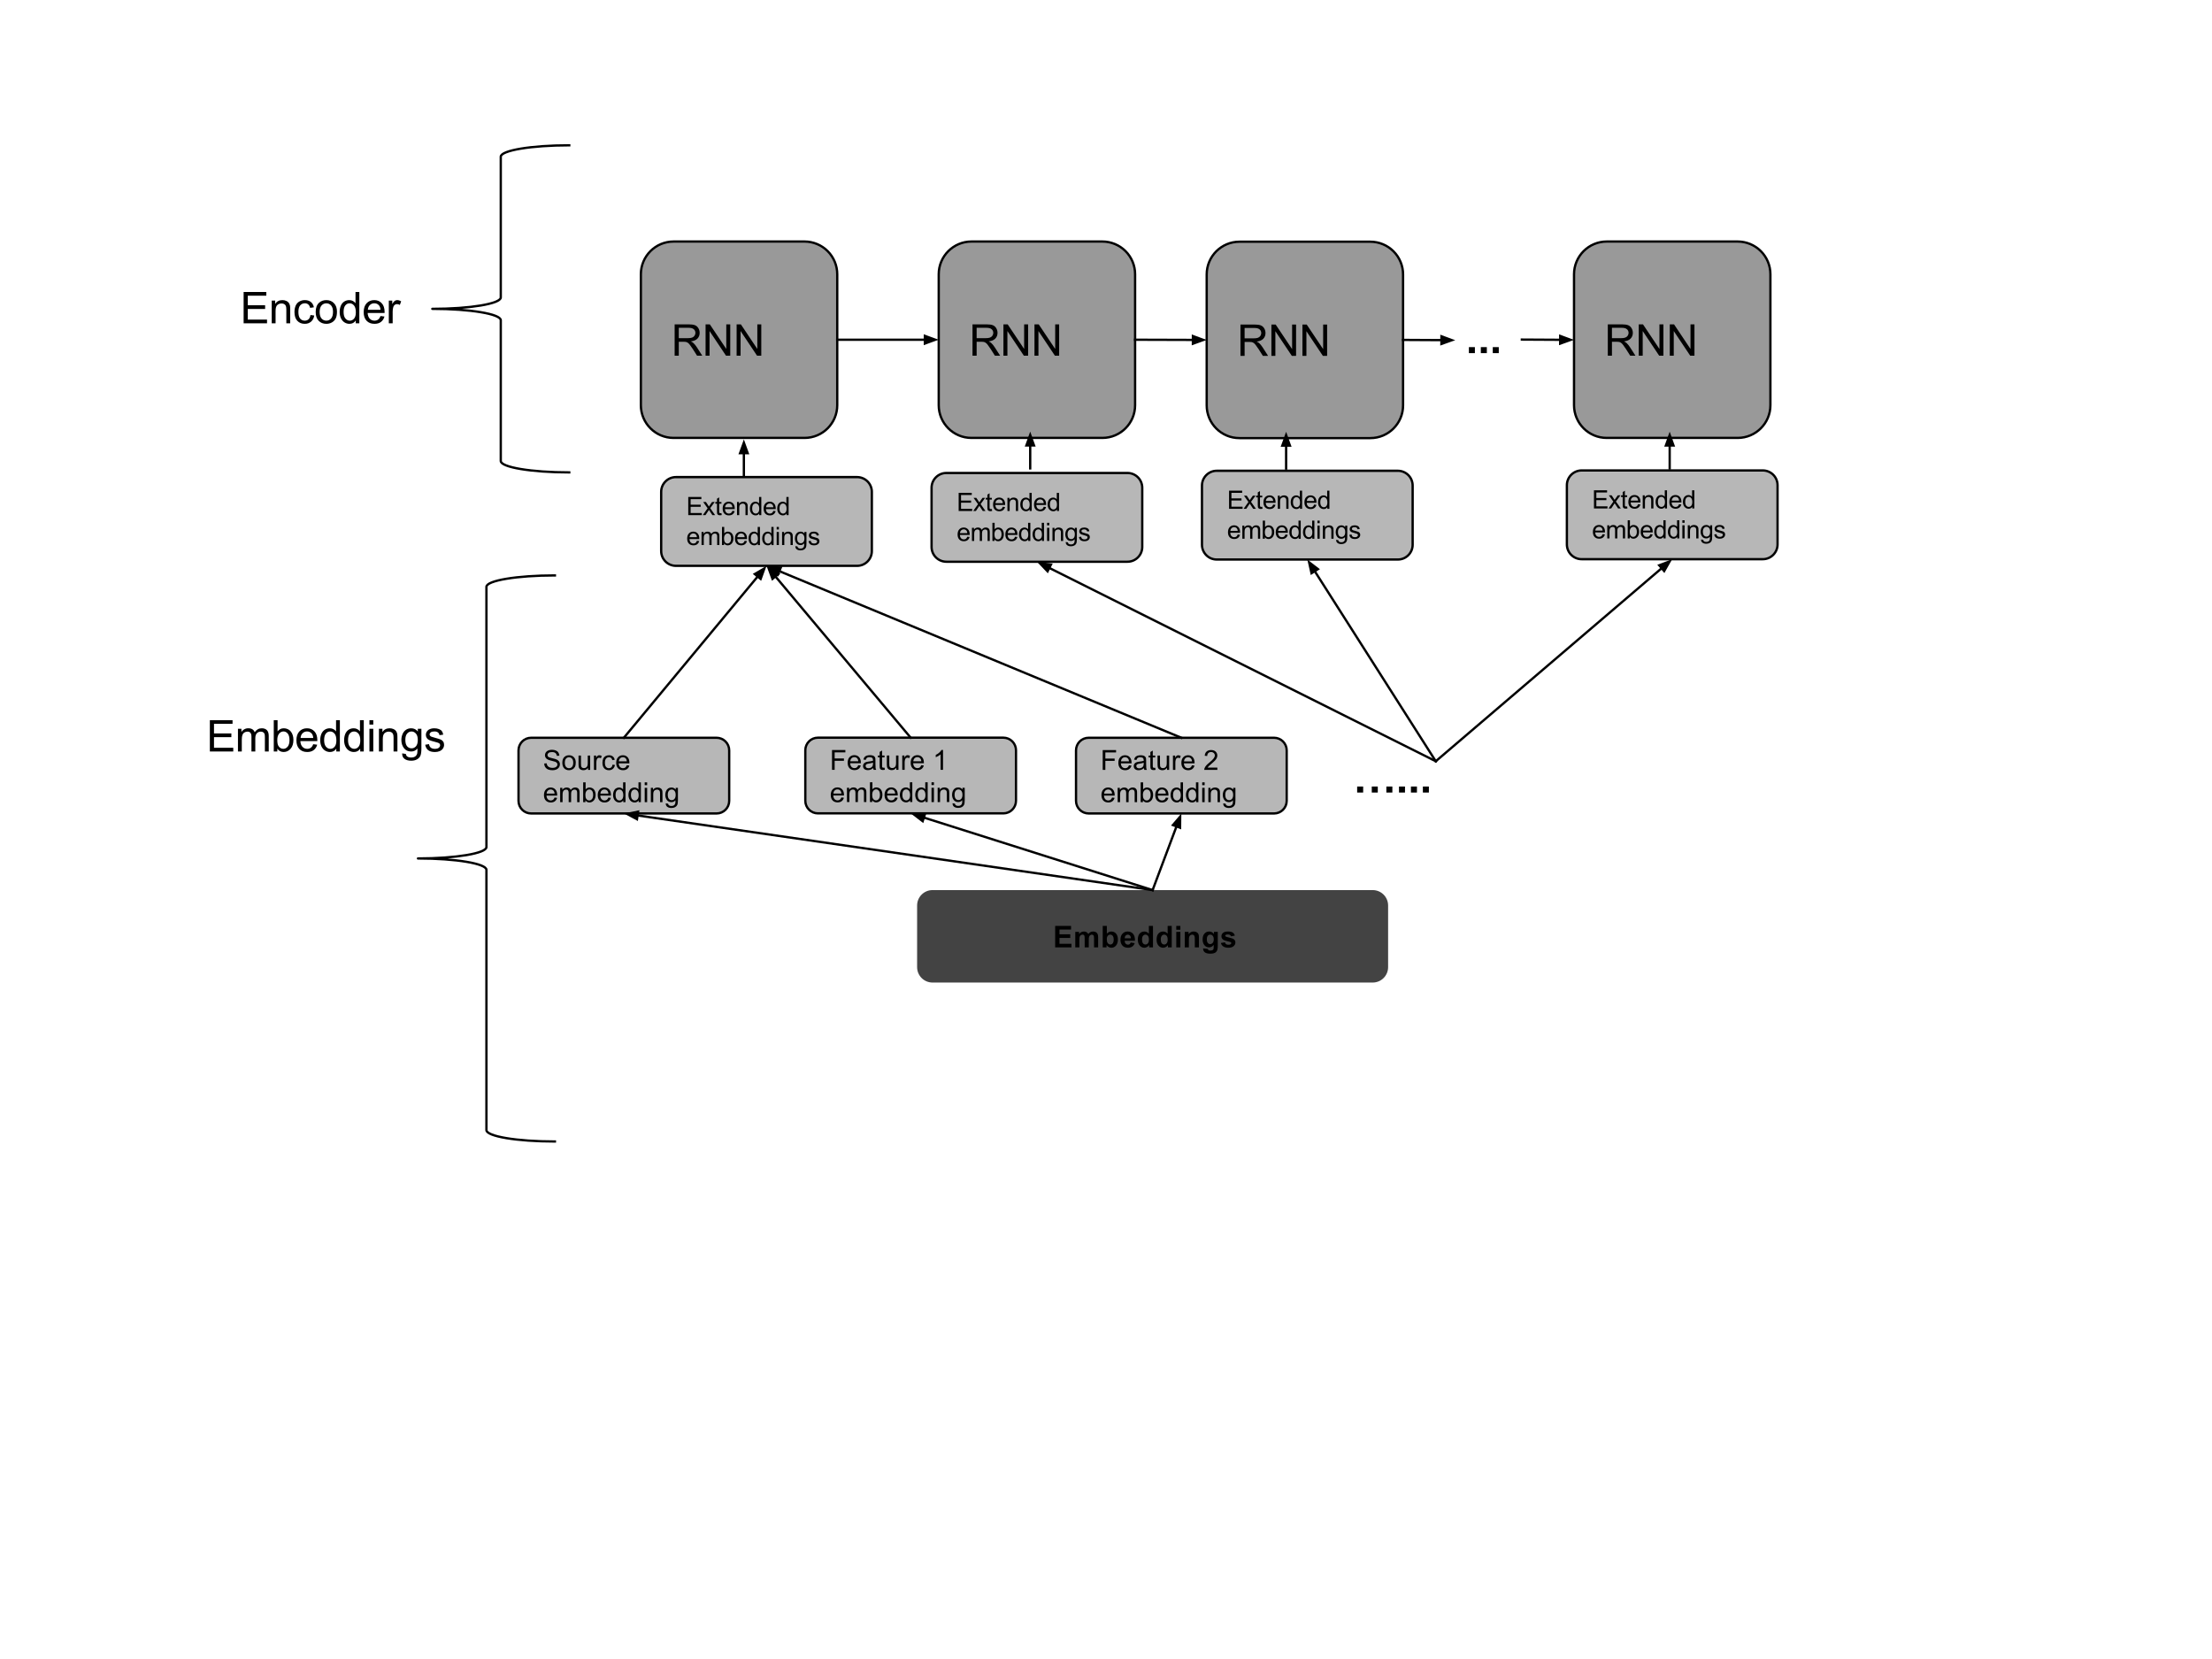 <?xml version="1.0" standalone="yes"?>

<svg version="1.1" viewBox="0.0 0.0 960.0 720.0" fill="none" stroke="none" stroke-linecap="square" stroke-miterlimit="10" xmlns="http://www.w3.org/2000/svg" xmlns:xlink="http://www.w3.org/1999/xlink"><clipPath id="p.0"><path d="m0 0l960.0 0l0 720.0l-960.0 0l0 -720.0z" clip-rule="nonzero"></path></clipPath><g clip-path="url(#p.0)"><path fill="#000000" fill-opacity="0.0" d="m0 0l960.0 0l0 720.0l-960.0 0z" fill-rule="evenodd"></path><path fill="#434343" d="m398.024 392.984l0 0c0 -3.694 2.994 -6.688 6.688 -6.688l191.034 0c1.774 0 3.475 0.705 4.729 1.959c1.254 1.254 1.959 2.955 1.959 4.729l0 26.75c0 3.694 -2.994 6.688 -6.688 6.688l-191.034 0l0 0c-3.694 0 -6.688 -2.994 -6.688 -6.688z" fill-rule="evenodd"></path><path fill="#000000" d="m457.936 411.16l0 -9.312l6.891 0l0 1.578l-5.016 0l0 2.062l4.672 0l0 1.578l-4.672 0l0 2.531l5.203 0l0 1.562l-7.078 0zm8.734 -6.734l1.641 0l0 0.906q0.891 -1.062 2.109 -1.062q0.641 0 1.109 0.266q0.484 0.266 0.797 0.797q0.438 -0.531 0.953 -0.797q0.516 -0.266 1.094 -0.266q0.75 0 1.266 0.297q0.516 0.297 0.766 0.891q0.188 0.422 0.188 1.391l0 4.312l-1.781 0l0 -3.859q0 -1.0 -0.188 -1.281q-0.25 -0.391 -0.766 -0.391q-0.375 0 -0.703 0.234q-0.328 0.219 -0.484 0.672q-0.141 0.438 -0.141 1.391l0 3.234l-1.781 0l0 -3.688q0 -0.984 -0.094 -1.266q-0.094 -0.297 -0.297 -0.438q-0.203 -0.141 -0.547 -0.141q-0.406 0 -0.734 0.234q-0.328 0.219 -0.484 0.641q-0.141 0.406 -0.141 1.375l0 3.281l-1.781 0l0 -6.734zm11.913 6.734l0 -9.312l1.781 0l0 3.359q0.828 -0.938 1.953 -0.938q1.234 0 2.031 0.891q0.812 0.891 0.812 2.562q0 1.719 -0.828 2.656q-0.812 0.938 -1.984 0.938q-0.578 0 -1.141 -0.281q-0.562 -0.297 -0.969 -0.859l0 0.984l-1.656 0zm1.766 -3.516q0 1.047 0.328 1.547q0.469 0.719 1.234 0.719q0.594 0 1.0 -0.5q0.422 -0.516 0.422 -1.609q0 -1.141 -0.422 -1.656q-0.406 -0.516 -1.062 -0.516q-0.641 0 -1.078 0.5q-0.422 0.5 -0.422 1.516zm10.36 1.375l1.766 0.297q-0.344 0.969 -1.078 1.484q-0.734 0.516 -1.844 0.516q-1.766 0 -2.609 -1.156q-0.672 -0.922 -0.672 -2.312q0 -1.688 0.875 -2.625q0.891 -0.953 2.219 -0.953q1.516 0 2.375 1.0q0.875 0.984 0.828 3.031l-4.469 0q0.031 0.797 0.438 1.234q0.406 0.438 1.031 0.438q0.422 0 0.703 -0.219q0.281 -0.234 0.438 -0.734zm0.094 -1.812q-0.016 -0.766 -0.406 -1.172q-0.375 -0.406 -0.922 -0.406q-0.578 0 -0.969 0.422q-0.375 0.438 -0.375 1.156l2.672 0zm9.584 3.953l-1.656 0l0 -0.984q-0.406 0.578 -0.969 0.859q-0.562 0.281 -1.125 0.281q-1.172 0 -2.0 -0.938q-0.828 -0.938 -0.828 -2.609q0 -1.719 0.797 -2.609q0.812 -0.891 2.047 -0.891q1.125 0 1.953 0.938l0 -3.359l1.781 0l0 9.312zm-4.75 -3.516q0 1.078 0.297 1.562q0.422 0.703 1.203 0.703q0.609 0 1.047 -0.516q0.438 -0.531 0.438 -1.578q0 -1.156 -0.422 -1.672q-0.422 -0.516 -1.078 -0.516q-0.625 0 -1.062 0.516q-0.422 0.5 -0.422 1.5zm12.891 3.516l-1.656 0l0 -0.984q-0.406 0.578 -0.969 0.859q-0.562 0.281 -1.125 0.281q-1.172 0 -2.0 -0.938q-0.828 -0.938 -0.828 -2.609q0 -1.719 0.797 -2.609q0.812 -0.891 2.047 -0.891q1.125 0 1.953 0.938l0 -3.359l1.781 0l0 9.312zm-4.75 -3.516q0 1.078 0.297 1.562q0.422 0.703 1.203 0.703q0.609 0 1.047 -0.516q0.438 -0.531 0.438 -1.578q0 -1.156 -0.422 -1.672q-0.422 -0.516 -1.078 -0.516q-0.625 0 -1.062 0.516q-0.422 0.5 -0.422 1.5zm6.719 -4.141l0 -1.656l1.781 0l0 1.656l-1.781 0zm0 7.656l0 -6.734l1.781 0l0 6.734l-1.781 0zm9.828 0l-1.781 0l0 -3.438q0 -1.094 -0.125 -1.406q-0.109 -0.328 -0.375 -0.5q-0.25 -0.188 -0.609 -0.188q-0.453 0 -0.828 0.266q-0.359 0.25 -0.5 0.672q-0.141 0.406 -0.141 1.547l0 3.047l-1.781 0l0 -6.734l1.656 0l0 0.984q0.875 -1.141 2.219 -1.141q0.594 0 1.078 0.219q0.484 0.203 0.734 0.531q0.266 0.328 0.359 0.75q0.094 0.422 0.094 1.203l0 4.188zm1.844 0.438l2.047 0.25q0.047 0.359 0.234 0.5q0.25 0.188 0.797 0.188q0.688 0 1.047 -0.219q0.234 -0.141 0.359 -0.438q0.078 -0.234 0.078 -0.828l0 -0.984q-0.797 1.094 -2.016 1.094q-1.359 0 -2.156 -1.156q-0.625 -0.906 -0.625 -2.25q0 -1.703 0.812 -2.594q0.828 -0.891 2.031 -0.891q1.25 0 2.062 1.094l0 -0.938l1.672 0l0 6.047q0 1.188 -0.203 1.781q-0.188 0.594 -0.547 0.922q-0.359 0.344 -0.953 0.531q-0.594 0.188 -1.5 0.188q-1.703 0 -2.422 -0.594q-0.719 -0.578 -0.719 -1.484q0 -0.078 0 -0.219zm1.594 -3.953q0 1.078 0.406 1.578q0.422 0.5 1.031 0.5q0.656 0 1.109 -0.516q0.453 -0.516 0.453 -1.516q0 -1.047 -0.438 -1.547q-0.422 -0.516 -1.094 -0.516q-0.641 0 -1.062 0.5q-0.406 0.5 -0.406 1.516zm6.094 1.594l1.781 -0.281q0.109 0.531 0.453 0.797q0.359 0.266 0.984 0.266q0.703 0 1.047 -0.25q0.234 -0.172 0.234 -0.469q0 -0.203 -0.125 -0.344q-0.141 -0.125 -0.594 -0.234q-2.156 -0.469 -2.734 -0.875q-0.812 -0.547 -0.812 -1.516q0 -0.875 0.688 -1.469q0.703 -0.594 2.156 -0.594q1.391 0 2.062 0.453q0.672 0.438 0.922 1.328l-1.688 0.312q-0.109 -0.391 -0.406 -0.594q-0.297 -0.219 -0.859 -0.219q-0.703 0 -1.016 0.188q-0.203 0.141 -0.203 0.375q0 0.188 0.188 0.312q0.234 0.188 1.656 0.516q1.438 0.312 2.0 0.781q0.562 0.484 0.562 1.328q0 0.922 -0.781 1.594q-0.781 0.672 -2.297 0.672q-1.375 0 -2.188 -0.562q-0.797 -0.562 -1.031 -1.516z" fill-rule="nonzero"></path><path fill="#000000" fill-opacity="0.0" d="m759.228 308.16l511.37 0l0 59.654l-511.37 0z" fill-rule="evenodd"></path><path fill="#999999" d="m278.131 119.03l0 0c0 -7.845 6.36 -14.205 14.205 -14.205l56.818 0l0 0c3.767 0 7.38 1.497 10.044 4.161c2.664 2.664 4.161 6.277 4.161 10.044l0 56.818c0 7.845 -6.36 14.205 -14.205 14.205l-56.818 0c-7.845 0 -14.205 -6.36 -14.205 -14.205z" fill-rule="evenodd"></path><path stroke="#000000" stroke-width="1.0" stroke-linejoin="round" stroke-linecap="butt" d="m278.131 119.03l0 0c0 -7.845 6.36 -14.205 14.205 -14.205l56.818 0l0 0c3.767 0 7.38 1.497 10.044 4.161c2.664 2.664 4.161 6.277 4.161 10.044l0 56.818c0 7.845 -6.36 14.205 -14.205 14.205l-56.818 0c-7.845 0 -14.205 -6.36 -14.205 -14.205z" fill-rule="evenodd"></path><path fill="#000000" d="m292.792 154.36l0 -13.594l6.031 0q1.812 0 2.75 0.359q0.953 0.359 1.516 1.297q0.562 0.922 0.562 2.047q0 1.453 -0.938 2.453q-0.922 0.984 -2.891 1.25q0.719 0.344 1.094 0.672q0.781 0.734 1.484 1.812l2.375 3.703l-2.266 0l-1.797 -2.828q-0.797 -1.219 -1.312 -1.875q-0.5 -0.656 -0.906 -0.906q-0.406 -0.266 -0.812 -0.359q-0.312 -0.078 -1.016 -0.078l-2.078 0l0 6.047l-1.797 0zm1.797 -7.594l3.859 0q1.234 0 1.922 -0.25q0.703 -0.266 1.062 -0.828q0.375 -0.562 0.375 -1.219q0 -0.969 -0.703 -1.578q-0.703 -0.625 -2.219 -0.625l-4.297 0l0 4.5zm11.629 7.594l0 -13.594l1.844 0l7.141 10.672l0 -10.672l1.719 0l0 13.594l-1.844 0l-7.141 -10.688l0 10.688l-1.719 0zm13.473 0l0 -13.594l1.844 0l7.141 10.672l0 -10.672l1.719 0l0 13.594l-1.844 0l-7.141 -10.688l0 10.688l-1.719 0z" fill-rule="nonzero"></path><path fill="#999999" d="m683.123 119.03l0 0c0 -7.845 6.36 -14.205 14.205 -14.205l56.818 0l0 0c3.767 0 7.381 1.497 10.044 4.161c2.664 2.664 4.161 6.277 4.161 10.044l0 56.818c0 7.845 -6.36 14.205 -14.205 14.205l-56.818 0c-7.845 0 -14.205 -6.36 -14.205 -14.205z" fill-rule="evenodd"></path><path stroke="#000000" stroke-width="1.0" stroke-linejoin="round" stroke-linecap="butt" d="m683.123 119.03l0 0c0 -7.845 6.36 -14.205 14.205 -14.205l56.818 0l0 0c3.767 0 7.381 1.497 10.044 4.161c2.664 2.664 4.161 6.277 4.161 10.044l0 56.818c0 7.845 -6.36 14.205 -14.205 14.205l-56.818 0c-7.845 0 -14.205 -6.36 -14.205 -14.205z" fill-rule="evenodd"></path><path fill="#000000" d="m697.784 154.36l0 -13.594l6.031 0q1.812 0 2.75 0.359q0.953 0.359 1.516 1.297q0.562 0.922 0.562 2.047q0 1.453 -0.938 2.453q-0.922 0.984 -2.891 1.25q0.719 0.344 1.094 0.672q0.781 0.734 1.484 1.812l2.375 3.703l-2.266 0l-1.797 -2.828q-0.797 -1.219 -1.312 -1.875q-0.5 -0.656 -0.906 -0.906q-0.406 -0.266 -0.812 -0.359q-0.312 -0.078 -1.016 -0.078l-2.078 0l0 6.047l-1.797 0zm1.797 -7.594l3.859 0q1.234 0 1.922 -0.25q0.703 -0.266 1.062 -0.828q0.375 -0.562 0.375 -1.219q0 -0.969 -0.703 -1.578q-0.703 -0.625 -2.219 -0.625l-4.297 0l0 4.5zm11.629 7.594l0 -13.594l1.844 0l7.141 10.672l0 -10.672l1.719 0l0 13.594l-1.844 0l-7.141 -10.688l0 10.688l-1.719 0zm13.473 0l0 -13.594l1.844 0l7.141 10.672l0 -10.672l1.719 0l0 13.594l-1.844 0l-7.141 -10.688l0 10.688l-1.719 0z" fill-rule="nonzero"></path><path fill="#999999" d="m523.701 119.109l0 0c0 -7.845 6.36 -14.205 14.205 -14.205l56.818 0l0 0c3.767 0 7.38 1.497 10.044 4.161c2.664 2.664 4.161 6.277 4.161 10.044l0 56.818c0 7.845 -6.36 14.205 -14.205 14.205l-56.818 0c-7.845 0 -14.205 -6.36 -14.205 -14.205z" fill-rule="evenodd"></path><path stroke="#000000" stroke-width="1.0" stroke-linejoin="round" stroke-linecap="butt" d="m523.701 119.109l0 0c0 -7.845 6.36 -14.205 14.205 -14.205l56.818 0l0 0c3.767 0 7.38 1.497 10.044 4.161c2.664 2.664 4.161 6.277 4.161 10.044l0 56.818c0 7.845 -6.36 14.205 -14.205 14.205l-56.818 0c-7.845 0 -14.205 -6.36 -14.205 -14.205z" fill-rule="evenodd"></path><path fill="#000000" d="m538.361 154.438l0 -13.594l6.031 0q1.812 0 2.75 0.359q0.953 0.359 1.516 1.297q0.562 0.922 0.562 2.047q0 1.453 -0.938 2.453q-0.922 0.984 -2.891 1.25q0.719 0.344 1.094 0.672q0.781 0.734 1.484 1.812l2.375 3.703l-2.266 0l-1.797 -2.828q-0.797 -1.219 -1.312 -1.875q-0.5 -0.656 -0.906 -0.906q-0.406 -0.266 -0.812 -0.359q-0.312 -0.078 -1.016 -0.078l-2.078 0l0 6.047l-1.797 0zm1.797 -7.594l3.859 0q1.234 0 1.922 -0.25q0.703 -0.266 1.062 -0.828q0.375 -0.562 0.375 -1.219q0 -0.969 -0.703 -1.578q-0.703 -0.625 -2.219 -0.625l-4.297 0l0 4.5zm11.629 7.594l0 -13.594l1.844 0l7.141 10.672l0 -10.672l1.719 0l0 13.594l-1.844 0l-7.141 -10.688l0 10.688l-1.719 0zm13.473 0l0 -13.594l1.844 0l7.141 10.672l0 -10.672l1.719 0l0 13.594l-1.844 0l-7.141 -10.688l0 10.688l-1.719 0z" fill-rule="nonzero"></path><path fill="#999999" d="m407.402 119.03l0 0c0 -7.845 6.36 -14.205 14.205 -14.205l56.818 0l0 0c3.767 0 7.38 1.497 10.044 4.161c2.664 2.664 4.161 6.277 4.161 10.044l0 56.818c0 7.845 -6.36 14.205 -14.205 14.205l-56.818 0c-7.845 0 -14.205 -6.36 -14.205 -14.205z" fill-rule="evenodd"></path><path stroke="#000000" stroke-width="1.0" stroke-linejoin="round" stroke-linecap="butt" d="m407.402 119.03l0 0c0 -7.845 6.36 -14.205 14.205 -14.205l56.818 0l0 0c3.767 0 7.38 1.497 10.044 4.161c2.664 2.664 4.161 6.277 4.161 10.044l0 56.818c0 7.845 -6.36 14.205 -14.205 14.205l-56.818 0c-7.845 0 -14.205 -6.36 -14.205 -14.205z" fill-rule="evenodd"></path><path fill="#000000" d="m422.062 154.36l0 -13.594l6.031 0q1.812 0 2.75 0.359q0.953 0.359 1.516 1.297q0.562 0.922 0.562 2.047q0 1.453 -0.938 2.453q-0.922 0.984 -2.891 1.25q0.719 0.344 1.094 0.672q0.781 0.734 1.484 1.812l2.375 3.703l-2.266 0l-1.797 -2.828q-0.797 -1.219 -1.312 -1.875q-0.5 -0.656 -0.906 -0.906q-0.406 -0.266 -0.812 -0.359q-0.312 -0.078 -1.016 -0.078l-2.078 0l0 6.047l-1.797 0zm1.797 -7.594l3.859 0q1.234 0 1.922 -0.25q0.703 -0.266 1.062 -0.828q0.375 -0.562 0.375 -1.219q0 -0.969 -0.703 -1.578q-0.703 -0.625 -2.219 -0.625l-4.297 0l0 4.5zm11.629 7.594l0 -13.594l1.844 0l7.141 10.672l0 -10.672l1.719 0l0 13.594l-1.844 0l-7.141 -10.688l0 10.688l-1.719 0zm13.473 0l0 -13.594l1.844 0l7.141 10.672l0 -10.672l1.719 0l0 13.594l-1.844 0l-7.141 -10.688l0 10.688l-1.719 0z" fill-rule="nonzero"></path><path fill="#000000" fill-opacity="0.0" d="m95.234 113.4l91.433 0l0 59.654l-91.433 0z" fill-rule="evenodd"></path><path fill="#000000" d="m105.734 140.32l0 -13.594l9.844 0l0 1.594l-8.047 0l0 4.172l7.531 0l0 1.594l-7.531 0l0 4.625l8.359 0l0 1.609l-10.156 0zm12.194 0l0 -9.859l1.5 0l0 1.406q1.094 -1.625 3.141 -1.625q0.891 0 1.641 0.328q0.75 0.312 1.109 0.844q0.375 0.516 0.531 1.219q0.094 0.469 0.094 1.625l0 6.062l-1.672 0l0 -6.0q0 -1.016 -0.203 -1.516q-0.188 -0.516 -0.688 -0.812q-0.5 -0.297 -1.172 -0.297q-1.062 0 -1.844 0.672q-0.766 0.672 -0.766 2.578l0 5.375l-1.672 0zm16.813 -3.609l1.641 0.219q-0.266 1.688 -1.375 2.656q-1.109 0.953 -2.734 0.953q-2.016 0 -3.25 -1.312q-1.219 -1.328 -1.219 -3.797q0 -1.594 0.516 -2.781q0.531 -1.203 1.609 -1.797q1.094 -0.609 2.359 -0.609q1.609 0 2.625 0.812q1.016 0.812 1.312 2.312l-1.625 0.25q-0.234 -1.0 -0.828 -1.5q-0.594 -0.5 -1.422 -0.5q-1.266 0 -2.062 0.906q-0.781 0.906 -0.781 2.859q0 1.984 0.766 2.891q0.766 0.891 1.984 0.891q0.984 0 1.641 -0.594q0.656 -0.609 0.844 -1.859zm2.266 -1.312q0 -2.734 1.531 -4.062q1.266 -1.094 3.094 -1.094q2.031 0 3.312 1.344q1.297 1.328 1.297 3.672q0 1.906 -0.578 3.0q-0.562 1.078 -1.656 1.688q-1.078 0.594 -2.375 0.594q-2.062 0 -3.344 -1.328q-1.281 -1.328 -1.281 -3.812zm1.719 0q0 1.891 0.828 2.828q0.828 0.938 2.078 0.938q1.25 0 2.062 -0.938q0.828 -0.953 0.828 -2.891q0 -1.828 -0.828 -2.766q-0.828 -0.938 -2.062 -0.938q-1.25 0 -2.078 0.938q-0.828 0.938 -0.828 2.828zm15.673 4.922l0 -1.25q-0.938 1.469 -2.75 1.469q-1.172 0 -2.172 -0.641q-0.984 -0.656 -1.531 -1.812q-0.531 -1.172 -0.531 -2.688q0 -1.469 0.484 -2.672q0.5 -1.203 1.469 -1.844q0.984 -0.641 2.203 -0.641q0.891 0 1.578 0.375q0.703 0.375 1.141 0.984l0 -4.875l1.656 0l0 13.594l-1.547 0zm-5.281 -4.922q0 1.891 0.797 2.828q0.812 0.938 1.891 0.938q1.094 0 1.859 -0.891q0.766 -0.891 0.766 -2.734q0 -2.016 -0.781 -2.953q-0.781 -0.953 -1.922 -0.953q-1.109 0 -1.859 0.906q-0.75 0.906 -0.75 2.859zm16.016 1.75l1.719 0.219q-0.406 1.5 -1.516 2.344q-1.094 0.828 -2.812 0.828q-2.156 0 -3.422 -1.328q-1.266 -1.328 -1.266 -3.734q0 -2.484 1.266 -3.859q1.281 -1.375 3.328 -1.375q1.984 0 3.234 1.344q1.25 1.344 1.25 3.797q0 0.141 -0.016 0.438l-7.344 0q0.094 1.625 0.922 2.484q0.828 0.859 2.062 0.859q0.906 0 1.547 -0.469q0.656 -0.484 1.047 -1.547zm-5.484 -2.703l5.5 0q-0.109 -1.234 -0.625 -1.859q-0.797 -0.969 -2.078 -0.969q-1.141 0 -1.938 0.781q-0.781 0.766 -0.859 2.047zm9.094 5.875l0 -9.859l1.5 0l0 1.5q0.578 -1.047 1.062 -1.375q0.484 -0.344 1.078 -0.344q0.844 0 1.719 0.547l-0.578 1.547q-0.609 -0.359 -1.234 -0.359q-0.547 0 -0.984 0.328q-0.422 0.328 -0.609 0.906q-0.281 0.891 -0.281 1.953l0 5.156l-1.672 0z" fill-rule="nonzero"></path><path fill="#000000" fill-opacity="0.0" d="m608.929 147.518l22.646 0.126" fill-rule="evenodd"></path><path stroke="#000000" stroke-width="1.0" stroke-linejoin="round" stroke-linecap="butt" d="m608.929 147.518l16.646 0.093" fill-rule="evenodd"></path><path fill="#000000" stroke="#000000" stroke-width="1.0" stroke-linecap="butt" d="m625.566 149.263l4.547 -1.626l-4.529 -1.677z" fill-rule="evenodd"></path><path fill="#000000" fill-opacity="0.0" d="m660.478 147.377l22.646 0.126" fill-rule="evenodd"></path><path stroke="#000000" stroke-width="1.0" stroke-linejoin="round" stroke-linecap="butt" d="m660.478 147.377l16.646 0.093" fill-rule="evenodd"></path><path fill="#000000" stroke="#000000" stroke-width="1.0" stroke-linecap="butt" d="m677.114 149.121l4.547 -1.626l-4.529 -1.677z" fill-rule="evenodd"></path><path fill="#000000" fill-opacity="0.0" d="m363.36 147.44l44.031 0" fill-rule="evenodd"></path><path stroke="#000000" stroke-width="1.0" stroke-linejoin="round" stroke-linecap="butt" d="m363.36 147.44l38.031 0" fill-rule="evenodd"></path><path fill="#000000" stroke="#000000" stroke-width="1.0" stroke-linecap="butt" d="m401.391 149.091l4.538 -1.652l-4.538 -1.652z" fill-rule="evenodd"></path><path fill="#000000" fill-opacity="0.0" d="m492.63 147.44l31.087 0.094" fill-rule="evenodd"></path><path stroke="#000000" stroke-width="1.0" stroke-linejoin="round" stroke-linecap="butt" d="m492.63 147.44l25.087 0.076" fill-rule="evenodd"></path><path fill="#000000" stroke="#000000" stroke-width="1.0" stroke-linecap="butt" d="m517.712 149.168l4.543 -1.638l-4.533 -1.666z" fill-rule="evenodd"></path><path fill="#b7b7b7" d="m225.034 325.663l0 0c0 -3.024 2.451 -5.475 5.475 -5.475l80.483 0c1.452 0 2.845 0.577 3.872 1.604c1.027 1.027 1.604 2.419 1.604 3.872l0 21.9c0 3.024 -2.451 5.475 -5.475 5.475l-80.483 0c-3.024 0 -5.475 -2.451 -5.475 -5.475z" fill-rule="evenodd"></path><path stroke="#000000" stroke-width="1.0" stroke-linejoin="round" stroke-linecap="butt" d="m225.034 325.663l0 0c0 -3.024 2.451 -5.475 5.475 -5.475l80.483 0c1.452 0 2.845 0.577 3.872 1.604c1.027 1.027 1.604 2.419 1.604 3.872l0 21.9c0 3.024 -2.451 5.475 -5.475 5.475l-80.483 0c-3.024 0 -5.475 -2.451 -5.475 -5.475z" fill-rule="evenodd"></path><path fill="#000000" d="m236.185 331.367l1.062 -0.094q0.078 0.656 0.359 1.062q0.281 0.406 0.859 0.672q0.594 0.25 1.328 0.25q0.641 0 1.141 -0.188q0.5 -0.203 0.734 -0.531q0.25 -0.344 0.25 -0.734q0 -0.406 -0.234 -0.703q-0.234 -0.312 -0.766 -0.516q-0.359 -0.141 -1.547 -0.422q-1.172 -0.281 -1.641 -0.531q-0.625 -0.328 -0.922 -0.797q-0.297 -0.484 -0.297 -1.078q0 -0.641 0.359 -1.203q0.375 -0.578 1.078 -0.859q0.719 -0.297 1.578 -0.297q0.953 0 1.688 0.312q0.734 0.297 1.125 0.906q0.391 0.594 0.422 1.344l-1.094 0.078q-0.094 -0.812 -0.609 -1.219q-0.5 -0.422 -1.484 -0.422q-1.031 0 -1.5 0.375q-0.469 0.375 -0.469 0.906q0 0.469 0.328 0.766q0.328 0.297 1.703 0.609q1.391 0.312 1.906 0.547q0.75 0.359 1.109 0.891q0.359 0.516 0.359 1.219q0 0.688 -0.391 1.297q-0.391 0.594 -1.125 0.938q-0.734 0.328 -1.656 0.328q-1.172 0 -1.969 -0.328q-0.781 -0.344 -1.234 -1.031q-0.438 -0.688 -0.453 -1.547zm7.863 -0.344q0 -1.734 0.953 -2.562q0.797 -0.688 1.953 -0.688q1.281 0 2.094 0.844q0.828 0.828 0.828 2.312q0 1.203 -0.359 1.891q-0.359 0.688 -1.062 1.078q-0.688 0.375 -1.5 0.375q-1.297 0 -2.109 -0.828q-0.797 -0.844 -0.797 -2.422zm1.078 0q0 1.188 0.516 1.781q0.531 0.594 1.312 0.594q0.797 0 1.312 -0.594q0.516 -0.594 0.516 -1.812q0 -1.156 -0.531 -1.75q-0.516 -0.594 -1.297 -0.594q-0.781 0 -1.312 0.594q-0.516 0.578 -0.516 1.781zm10.064 3.109l0 -0.922q-0.734 1.062 -1.984 1.062q-0.547 0 -1.031 -0.203q-0.469 -0.219 -0.703 -0.531q-0.234 -0.328 -0.328 -0.797q-0.062 -0.297 -0.062 -0.984l0 -3.844l1.062 0l0 3.453q0 0.812 0.062 1.109q0.094 0.406 0.406 0.656q0.328 0.234 0.812 0.234q0.469 0 0.875 -0.234q0.422 -0.25 0.594 -0.672q0.188 -0.422 0.188 -1.219l0 -3.328l1.047 0l0 6.219l-0.938 0zm2.58 0l0 -6.219l0.953 0l0 0.938q0.359 -0.656 0.656 -0.859q0.312 -0.219 0.688 -0.219q0.531 0 1.078 0.328l-0.359 0.984q-0.391 -0.234 -0.766 -0.234q-0.359 0 -0.641 0.219q-0.266 0.203 -0.375 0.578q-0.188 0.562 -0.188 1.219l0 3.266l-1.047 0zm8.074 -2.281l1.031 0.141q-0.172 1.062 -0.875 1.672q-0.703 0.609 -1.719 0.609q-1.281 0 -2.062 -0.828q-0.766 -0.844 -0.766 -2.406q0 -1.0 0.328 -1.75q0.344 -0.766 1.016 -1.141q0.688 -0.375 1.5 -0.375q1.0 0 1.641 0.516q0.656 0.5 0.844 1.453l-1.031 0.156q-0.141 -0.625 -0.516 -0.938q-0.375 -0.328 -0.906 -0.328q-0.797 0 -1.297 0.578q-0.5 0.562 -0.5 1.797q0 1.266 0.484 1.828q0.484 0.562 1.25 0.562q0.625 0 1.031 -0.375q0.422 -0.375 0.547 -1.172zm6.188 0.281l1.094 0.125q-0.25 0.953 -0.953 1.484q-0.703 0.531 -1.781 0.531q-1.359 0 -2.172 -0.844q-0.797 -0.844 -0.797 -2.359q0 -1.562 0.812 -2.422q0.812 -0.875 2.094 -0.875q1.25 0 2.031 0.844q0.797 0.844 0.797 2.391q0 0.094 0 0.281l-4.641 0q0.062 1.031 0.578 1.578q0.516 0.531 1.297 0.531q0.578 0 0.984 -0.297q0.422 -0.312 0.656 -0.969zm-3.453 -1.703l3.469 0q-0.062 -0.797 -0.391 -1.188q-0.516 -0.609 -1.312 -0.609q-0.734 0 -1.234 0.484q-0.484 0.484 -0.531 1.312z" fill-rule="nonzero"></path><path fill="#000000" d="m240.685 346.133l1.094 0.125q-0.25 0.953 -0.953 1.484q-0.703 0.531 -1.781 0.531q-1.359 0 -2.172 -0.844q-0.797 -0.844 -0.797 -2.359q0 -1.562 0.812 -2.422q0.812 -0.875 2.094 -0.875q1.25 0 2.031 0.844q0.797 0.844 0.797 2.391q0 0.094 0 0.281l-4.641 0q0.062 1.031 0.578 1.578q0.516 0.531 1.297 0.531q0.578 0 0.984 -0.297q0.422 -0.312 0.656 -0.969zm-3.453 -1.703l3.469 0q-0.062 -0.797 -0.391 -1.188q-0.516 -0.609 -1.312 -0.609q-0.734 0 -1.234 0.484q-0.484 0.484 -0.531 1.312zm5.877 3.703l0 -6.219l0.938 0l0 0.875q0.297 -0.469 0.781 -0.734q0.484 -0.281 1.109 -0.281q0.688 0 1.125 0.281q0.453 0.281 0.625 0.797q0.75 -1.078 1.922 -1.078q0.938 0 1.422 0.516q0.5 0.5 0.5 1.578l0 4.266l-1.047 0l0 -3.922q0 -0.625 -0.109 -0.906q-0.094 -0.281 -0.359 -0.453q-0.266 -0.172 -0.641 -0.172q-0.656 0 -1.094 0.438q-0.422 0.438 -0.422 1.406l0 3.609l-1.062 0l0 -4.047q0 -0.703 -0.266 -1.047q-0.25 -0.359 -0.828 -0.359q-0.453 0 -0.828 0.234q-0.375 0.234 -0.547 0.688q-0.172 0.453 -0.172 1.297l0 3.234l-1.047 0zm10.965 0l-0.984 0l0 -8.594l1.062 0l0 3.062q0.672 -0.828 1.703 -0.828q0.578 0 1.078 0.234q0.516 0.219 0.844 0.641q0.344 0.422 0.531 1.016q0.188 0.594 0.188 1.266q0 1.594 -0.797 2.469q-0.797 0.875 -1.891 0.875q-1.109 0 -1.734 -0.922l0 0.781zm-0.016 -3.156q0 1.109 0.312 1.609q0.5 0.812 1.344 0.812q0.688 0 1.188 -0.594q0.516 -0.594 0.516 -1.797q0 -1.219 -0.484 -1.797q-0.484 -0.578 -1.172 -0.578q-0.688 0 -1.203 0.609q-0.5 0.594 -0.5 1.734zm9.971 1.156l1.094 0.125q-0.25 0.953 -0.953 1.484q-0.703 0.531 -1.781 0.531q-1.359 0 -2.172 -0.844q-0.797 -0.844 -0.797 -2.359q0 -1.562 0.812 -2.422q0.812 -0.875 2.094 -0.875q1.25 0 2.031 0.844q0.797 0.844 0.797 2.391q0 0.094 0 0.281l-4.641 0q0.062 1.031 0.578 1.578q0.516 0.531 1.297 0.531q0.578 0 0.984 -0.297q0.422 -0.312 0.656 -0.969zm-3.453 -1.703l3.469 0q-0.062 -0.797 -0.391 -1.188q-0.516 -0.609 -1.312 -0.609q-0.734 0 -1.234 0.484q-0.484 0.484 -0.531 1.312zm9.908 3.703l0 -0.781q-0.594 0.922 -1.734 0.922q-0.75 0 -1.375 -0.406q-0.625 -0.422 -0.969 -1.156q-0.344 -0.734 -0.344 -1.688q0 -0.922 0.312 -1.688q0.312 -0.766 0.938 -1.156q0.625 -0.406 1.391 -0.406q0.562 0 1.0 0.234q0.438 0.234 0.719 0.609l0 -3.078l1.047 0l0 8.594l-0.984 0zm-3.328 -3.109q0 1.203 0.5 1.797q0.5 0.578 1.188 0.578q0.688 0 1.172 -0.562q0.484 -0.562 0.484 -1.719q0 -1.281 -0.5 -1.875q-0.484 -0.594 -1.203 -0.594q-0.703 0 -1.172 0.578q-0.469 0.562 -0.469 1.797zm10.002 3.109l0 -0.781q-0.594 0.922 -1.734 0.922q-0.75 0 -1.375 -0.406q-0.625 -0.422 -0.969 -1.156q-0.344 -0.734 -0.344 -1.688q0 -0.922 0.312 -1.688q0.312 -0.766 0.938 -1.156q0.625 -0.406 1.391 -0.406q0.562 0 1.0 0.234q0.438 0.234 0.719 0.609l0 -3.078l1.047 0l0 8.594l-0.984 0zm-3.328 -3.109q0 1.203 0.5 1.797q0.5 0.578 1.188 0.578q0.688 0 1.172 -0.562q0.484 -0.562 0.484 -1.719q0 -1.281 -0.5 -1.875q-0.484 -0.594 -1.203 -0.594q-0.703 0 -1.172 0.578q-0.469 0.562 -0.469 1.797zm5.971 -4.266l0 -1.219l1.062 0l0 1.219l-1.062 0zm0 7.375l0 -6.219l1.062 0l0 6.219l-1.062 0zm2.666 0l0 -6.219l0.938 0l0 0.875q0.688 -1.016 1.984 -1.016q0.562 0 1.031 0.203q0.484 0.203 0.719 0.531q0.234 0.328 0.328 0.766q0.047 0.297 0.047 1.031l0 3.828l-1.047 0l0 -3.781q0 -0.656 -0.125 -0.969q-0.125 -0.312 -0.438 -0.5q-0.312 -0.203 -0.734 -0.203q-0.672 0 -1.172 0.438q-0.484 0.422 -0.484 1.609l0 3.406l-1.047 0zm6.471 0.516l1.031 0.156q0.062 0.469 0.359 0.688q0.391 0.297 1.062 0.297q0.734 0 1.125 -0.297q0.406 -0.297 0.547 -0.812q0.094 -0.328 0.078 -1.359q-0.688 0.812 -1.719 0.812q-1.281 0 -1.984 -0.922q-0.703 -0.938 -0.703 -2.219q0 -0.891 0.312 -1.641q0.328 -0.766 0.938 -1.172q0.609 -0.406 1.438 -0.406q1.109 0 1.828 0.891l0 -0.75l0.969 0l0 5.375q0 1.453 -0.297 2.062q-0.297 0.609 -0.938 0.953q-0.641 0.359 -1.578 0.359q-1.109 0 -1.797 -0.5q-0.688 -0.5 -0.672 -1.516zm0.875 -3.734q0 1.219 0.484 1.781q0.484 0.562 1.219 0.562q0.734 0 1.219 -0.562q0.5 -0.562 0.5 -1.75q0 -1.141 -0.516 -1.719q-0.5 -0.578 -1.219 -0.578q-0.703 0 -1.203 0.578q-0.484 0.562 -0.484 1.688z" fill-rule="nonzero"></path><path fill="#b7b7b7" d="m466.987 325.663l0 0c0 -3.024 2.451 -5.475 5.475 -5.475l80.483 0c1.452 0 2.845 0.577 3.872 1.604c1.027 1.027 1.604 2.419 1.604 3.872l0 21.9c0 3.024 -2.451 5.475 -5.475 5.475l-80.483 0c-3.024 0 -5.475 -2.451 -5.475 -5.475z" fill-rule="evenodd"></path><path stroke="#000000" stroke-width="1.0" stroke-linejoin="round" stroke-linecap="butt" d="m466.987 325.663l0 0c0 -3.024 2.451 -5.475 5.475 -5.475l80.483 0c1.452 0 2.845 0.577 3.872 1.604c1.027 1.027 1.604 2.419 1.604 3.872l0 21.9c0 3.024 -2.451 5.475 -5.475 5.475l-80.483 0c-3.024 0 -5.475 -2.451 -5.475 -5.475z" fill-rule="evenodd"></path><path fill="#000000" d="m478.575 334.133l0 -8.594l5.797 0l0 1.016l-4.656 0l0 2.656l4.031 0l0 1.016l-4.031 0l0 3.906l-1.141 0zm11.393 -2.0l1.094 0.125q-0.25 0.953 -0.953 1.484q-0.703 0.531 -1.781 0.531q-1.359 0 -2.172 -0.844q-0.797 -0.844 -0.797 -2.359q0 -1.562 0.812 -2.422q0.812 -0.875 2.094 -0.875q1.25 0 2.031 0.844q0.797 0.844 0.797 2.391q0 0.094 0 0.281l-4.641 0q0.062 1.031 0.578 1.578q0.516 0.531 1.297 0.531q0.578 0 0.984 -0.297q0.422 -0.312 0.656 -0.969zm-3.453 -1.703l3.469 0q-0.062 -0.797 -0.391 -1.188q-0.516 -0.609 -1.312 -0.609q-0.734 0 -1.234 0.484q-0.484 0.484 -0.531 1.312zm9.939 2.938q-0.594 0.5 -1.141 0.703q-0.531 0.203 -1.156 0.203q-1.031 0 -1.578 -0.5q-0.547 -0.5 -0.547 -1.281q0 -0.453 0.203 -0.828q0.203 -0.391 0.547 -0.609q0.344 -0.234 0.766 -0.344q0.297 -0.094 0.938 -0.172q1.266 -0.141 1.875 -0.359q0 -0.219 0 -0.266q0 -0.656 -0.297 -0.922q-0.406 -0.344 -1.203 -0.344q-0.734 0 -1.094 0.266q-0.359 0.25 -0.531 0.906l-1.031 -0.141q0.141 -0.656 0.469 -1.062q0.328 -0.406 0.938 -0.625q0.609 -0.219 1.406 -0.219q0.797 0 1.297 0.188q0.5 0.188 0.734 0.469q0.234 0.281 0.328 0.719q0.047 0.266 0.047 0.969l0 1.406q0 1.469 0.062 1.859q0.078 0.391 0.281 0.75l-1.109 0q-0.156 -0.328 -0.203 -0.766zm-0.094 -2.359q-0.578 0.234 -1.719 0.406q-0.656 0.094 -0.922 0.219q-0.266 0.109 -0.422 0.328q-0.141 0.219 -0.141 0.5q0 0.422 0.312 0.703q0.328 0.281 0.938 0.281q0.609 0 1.078 -0.266q0.484 -0.266 0.703 -0.734q0.172 -0.359 0.172 -1.047l0 -0.391zm5.002 2.188l0.156 0.922q-0.453 0.094 -0.797 0.094q-0.578 0 -0.891 -0.172q-0.312 -0.188 -0.453 -0.484q-0.125 -0.297 -0.125 -1.25l0 -3.578l-0.766 0l0 -0.812l0.766 0l0 -1.547l1.047 -0.625l0 2.172l1.062 0l0 0.812l-1.062 0l0 3.641q0 0.453 0.047 0.578q0.062 0.125 0.188 0.203q0.125 0.078 0.359 0.078q0.188 0 0.469 -0.031zm5.115 0.938l0 -0.922q-0.734 1.062 -1.984 1.062q-0.547 0 -1.031 -0.203q-0.469 -0.219 -0.703 -0.531q-0.234 -0.328 -0.328 -0.797q-0.062 -0.297 -0.062 -0.984l0 -3.844l1.062 0l0 3.453q0 0.812 0.062 1.109q0.094 0.406 0.406 0.656q0.328 0.234 0.812 0.234q0.469 0 0.875 -0.234q0.422 -0.25 0.594 -0.672q0.188 -0.422 0.188 -1.219l0 -3.328l1.047 0l0 6.219l-0.938 0zm2.58 0l0 -6.219l0.953 0l0 0.938q0.359 -0.656 0.656 -0.859q0.312 -0.219 0.688 -0.219q0.531 0 1.078 0.328l-0.359 0.984q-0.391 -0.234 -0.766 -0.234q-0.359 0 -0.641 0.219q-0.266 0.203 -0.375 0.578q-0.188 0.562 -0.188 1.219l0 3.266l-1.047 0zm8.262 -2.0l1.094 0.125q-0.25 0.953 -0.953 1.484q-0.703 0.531 -1.781 0.531q-1.359 0 -2.172 -0.844q-0.797 -0.844 -0.797 -2.359q0 -1.562 0.812 -2.422q0.812 -0.875 2.094 -0.875q1.25 0 2.031 0.844q0.797 0.844 0.797 2.391q0 0.094 0 0.281l-4.641 0q0.062 1.031 0.578 1.578q0.516 0.531 1.297 0.531q0.578 0 0.984 -0.297q0.422 -0.312 0.656 -0.969zm-3.453 -1.703l3.469 0q-0.062 -0.797 -0.391 -1.188q-0.516 -0.609 -1.312 -0.609q-0.734 0 -1.234 0.484q-0.484 0.484 -0.531 1.312zm14.461 2.688l0 1.016l-5.688 0q0 -0.375 0.125 -0.734q0.219 -0.578 0.688 -1.141q0.484 -0.562 1.391 -1.297q1.406 -1.156 1.891 -1.828q0.5 -0.672 0.5 -1.266q0 -0.625 -0.453 -1.047q-0.453 -0.438 -1.172 -0.438q-0.766 0 -1.219 0.453q-0.453 0.453 -0.469 1.266l-1.078 -0.109q0.109 -1.219 0.828 -1.844q0.734 -0.641 1.969 -0.641q1.234 0 1.953 0.688q0.719 0.688 0.719 1.703q0 0.516 -0.219 1.016q-0.203 0.484 -0.703 1.047q-0.484 0.547 -1.609 1.5q-0.953 0.797 -1.234 1.094q-0.266 0.281 -0.438 0.562l4.219 0z" fill-rule="nonzero"></path><path fill="#000000" d="m482.637 346.133l1.094 0.125q-0.25 0.953 -0.953 1.484q-0.703 0.531 -1.781 0.531q-1.359 0 -2.172 -0.844q-0.797 -0.844 -0.797 -2.359q0 -1.562 0.812 -2.422q0.812 -0.875 2.094 -0.875q1.25 0 2.031 0.844q0.797 0.844 0.797 2.391q0 0.094 0 0.281l-4.641 0q0.062 1.031 0.578 1.578q0.516 0.531 1.297 0.531q0.578 0 0.984 -0.297q0.422 -0.312 0.656 -0.969zm-3.453 -1.703l3.469 0q-0.062 -0.797 -0.391 -1.188q-0.516 -0.609 -1.312 -0.609q-0.734 0 -1.234 0.484q-0.484 0.484 -0.531 1.312zm5.877 3.703l0 -6.219l0.938 0l0 0.875q0.297 -0.469 0.781 -0.734q0.484 -0.281 1.109 -0.281q0.688 0 1.125 0.281q0.453 0.281 0.625 0.797q0.75 -1.078 1.922 -1.078q0.938 0 1.422 0.516q0.5 0.5 0.5 1.578l0 4.266l-1.047 0l0 -3.922q0 -0.625 -0.109 -0.906q-0.094 -0.281 -0.359 -0.453q-0.266 -0.172 -0.641 -0.172q-0.656 0 -1.094 0.438q-0.422 0.438 -0.422 1.406l0 3.609l-1.062 0l0 -4.047q0 -0.703 -0.266 -1.047q-0.25 -0.359 -0.828 -0.359q-0.453 0 -0.828 0.234q-0.375 0.234 -0.547 0.688q-0.172 0.453 -0.172 1.297l0 3.234l-1.047 0zm10.965 0l-0.984 0l0 -8.594l1.062 0l0 3.062q0.672 -0.828 1.703 -0.828q0.578 0 1.078 0.234q0.516 0.219 0.844 0.641q0.344 0.422 0.531 1.016q0.188 0.594 0.188 1.266q0 1.594 -0.797 2.469q-0.797 0.875 -1.891 0.875q-1.109 0 -1.734 -0.922l0 0.781zm-0.016 -3.156q0 1.109 0.312 1.609q0.5 0.812 1.344 0.812q0.688 0 1.188 -0.594q0.516 -0.594 0.516 -1.797q0 -1.219 -0.484 -1.797q-0.484 -0.578 -1.172 -0.578q-0.688 0 -1.203 0.609q-0.5 0.594 -0.5 1.734zm9.971 1.156l1.094 0.125q-0.25 0.953 -0.953 1.484q-0.703 0.531 -1.781 0.531q-1.359 0 -2.172 -0.844q-0.797 -0.844 -0.797 -2.359q0 -1.562 0.812 -2.422q0.812 -0.875 2.094 -0.875q1.25 0 2.031 0.844q0.797 0.844 0.797 2.391q0 0.094 0 0.281l-4.641 0q0.062 1.031 0.578 1.578q0.516 0.531 1.297 0.531q0.578 0 0.984 -0.297q0.422 -0.312 0.656 -0.969zm-3.453 -1.703l3.469 0q-0.062 -0.797 -0.391 -1.188q-0.516 -0.609 -1.312 -0.609q-0.734 0 -1.234 0.484q-0.484 0.484 -0.531 1.312zm9.908 3.703l0 -0.781q-0.594 0.922 -1.734 0.922q-0.75 0 -1.375 -0.406q-0.625 -0.422 -0.969 -1.156q-0.344 -0.734 -0.344 -1.688q0 -0.922 0.312 -1.688q0.312 -0.766 0.938 -1.156q0.625 -0.406 1.391 -0.406q0.562 0 1.0 0.234q0.438 0.234 0.719 0.609l0 -3.078l1.047 0l0 8.594l-0.984 0zm-3.328 -3.109q0 1.203 0.5 1.797q0.5 0.578 1.188 0.578q0.688 0 1.172 -0.562q0.484 -0.562 0.484 -1.719q0 -1.281 -0.5 -1.875q-0.484 -0.594 -1.203 -0.594q-0.703 0 -1.172 0.578q-0.469 0.562 -0.469 1.797zm10.002 3.109l0 -0.781q-0.594 0.922 -1.734 0.922q-0.75 0 -1.375 -0.406q-0.625 -0.422 -0.969 -1.156q-0.344 -0.734 -0.344 -1.688q0 -0.922 0.312 -1.688q0.312 -0.766 0.938 -1.156q0.625 -0.406 1.391 -0.406q0.562 0 1.0 0.234q0.438 0.234 0.719 0.609l0 -3.078l1.047 0l0 8.594l-0.984 0zm-3.328 -3.109q0 1.203 0.5 1.797q0.5 0.578 1.188 0.578q0.688 0 1.172 -0.562q0.484 -0.562 0.484 -1.719q0 -1.281 -0.5 -1.875q-0.484 -0.594 -1.203 -0.594q-0.703 0 -1.172 0.578q-0.469 0.562 -0.469 1.797zm5.971 -4.266l0 -1.219l1.062 0l0 1.219l-1.062 0zm0 7.375l0 -6.219l1.062 0l0 6.219l-1.062 0zm2.666 0l0 -6.219l0.938 0l0 0.875q0.688 -1.016 1.984 -1.016q0.562 0 1.031 0.203q0.484 0.203 0.719 0.531q0.234 0.328 0.328 0.766q0.047 0.297 0.047 1.031l0 3.828l-1.047 0l0 -3.781q0 -0.656 -0.125 -0.969q-0.125 -0.312 -0.438 -0.5q-0.312 -0.203 -0.734 -0.203q-0.672 0 -1.172 0.438q-0.484 0.422 -0.484 1.609l0 3.406l-1.047 0zm6.471 0.516l1.031 0.156q0.062 0.469 0.359 0.688q0.391 0.297 1.062 0.297q0.734 0 1.125 -0.297q0.406 -0.297 0.547 -0.812q0.094 -0.328 0.078 -1.359q-0.688 0.812 -1.719 0.812q-1.281 0 -1.984 -0.922q-0.703 -0.938 -0.703 -2.219q0 -0.891 0.312 -1.641q0.328 -0.766 0.938 -1.172q0.609 -0.406 1.438 -0.406q1.109 0 1.828 0.891l0 -0.75l0.969 0l0 5.375q0 1.453 -0.297 2.062q-0.297 0.609 -0.938 0.953q-0.641 0.359 -1.578 0.359q-1.109 0 -1.797 -0.5q-0.688 -0.5 -0.672 -1.516zm0.875 -3.734q0 1.219 0.484 1.781q0.484 0.562 1.219 0.562q0.734 0 1.219 -0.562q0.5 -0.562 0.5 -1.75q0 -1.141 -0.516 -1.719q-0.5 -0.578 -1.219 -0.578q-0.703 0 -1.203 0.578q-0.484 0.562 -0.484 1.688z" fill-rule="nonzero"></path><path fill="#b7b7b7" d="m349.504 325.623l0 0c0 -3.024 2.451 -5.475 5.475 -5.475l80.483 0c1.452 0 2.845 0.577 3.872 1.604c1.027 1.027 1.604 2.419 1.604 3.872l0 21.9c0 3.024 -2.451 5.475 -5.475 5.475l-80.483 0c-3.024 0 -5.475 -2.451 -5.475 -5.475z" fill-rule="evenodd"></path><path stroke="#000000" stroke-width="1.0" stroke-linejoin="round" stroke-linecap="butt" d="m349.504 325.623l0 0c0 -3.024 2.451 -5.475 5.475 -5.475l80.483 0c1.452 0 2.845 0.577 3.872 1.604c1.027 1.027 1.604 2.419 1.604 3.872l0 21.9c0 3.024 -2.451 5.475 -5.475 5.475l-80.483 0c-3.024 0 -5.475 -2.451 -5.475 -5.475z" fill-rule="evenodd"></path><path fill="#000000" d="m361.092 334.093l0 -8.594l5.797 0l0 1.016l-4.656 0l0 2.656l4.031 0l0 1.016l-4.031 0l0 3.906l-1.141 0zm11.393 -2.0l1.094 0.125q-0.25 0.953 -0.953 1.484q-0.703 0.531 -1.781 0.531q-1.359 0 -2.172 -0.844q-0.797 -0.844 -0.797 -2.359q0 -1.562 0.812 -2.422q0.812 -0.875 2.094 -0.875q1.25 0 2.031 0.844q0.797 0.844 0.797 2.391q0 0.094 0 0.281l-4.641 0q0.062 1.031 0.578 1.578q0.516 0.531 1.297 0.531q0.578 0 0.984 -0.297q0.422 -0.312 0.656 -0.969zm-3.453 -1.703l3.469 0q-0.062 -0.797 -0.391 -1.188q-0.516 -0.609 -1.312 -0.609q-0.734 0 -1.234 0.484q-0.484 0.484 -0.531 1.312zm9.939 2.938q-0.594 0.5 -1.141 0.703q-0.531 0.203 -1.156 0.203q-1.031 0 -1.578 -0.5q-0.547 -0.5 -0.547 -1.281q0 -0.453 0.203 -0.828q0.203 -0.391 0.547 -0.609q0.344 -0.234 0.766 -0.344q0.297 -0.094 0.938 -0.172q1.266 -0.141 1.875 -0.359q0 -0.219 0 -0.266q0 -0.656 -0.297 -0.922q-0.406 -0.344 -1.203 -0.344q-0.734 0 -1.094 0.266q-0.359 0.25 -0.531 0.906l-1.031 -0.141q0.141 -0.656 0.469 -1.062q0.328 -0.406 0.938 -0.625q0.609 -0.219 1.406 -0.219q0.797 0 1.297 0.188q0.5 0.188 0.734 0.469q0.234 0.281 0.328 0.719q0.047 0.266 0.047 0.969l0 1.406q0 1.469 0.062 1.859q0.078 0.391 0.281 0.75l-1.109 0q-0.156 -0.328 -0.203 -0.766zm-0.094 -2.359q-0.578 0.234 -1.719 0.406q-0.656 0.094 -0.922 0.219q-0.266 0.109 -0.422 0.328q-0.141 0.219 -0.141 0.5q0 0.422 0.312 0.703q0.328 0.281 0.938 0.281q0.609 0 1.078 -0.266q0.484 -0.266 0.703 -0.734q0.172 -0.359 0.172 -1.047l0 -0.391zm5.002 2.188l0.156 0.922q-0.453 0.094 -0.797 0.094q-0.578 0 -0.891 -0.172q-0.312 -0.188 -0.453 -0.484q-0.125 -0.297 -0.125 -1.25l0 -3.578l-0.766 0l0 -0.812l0.766 0l0 -1.547l1.047 -0.625l0 2.172l1.062 0l0 0.812l-1.062 0l0 3.641q0 0.453 0.047 0.578q0.062 0.125 0.188 0.203q0.125 0.078 0.359 0.078q0.188 0 0.469 -0.031zm5.115 0.938l0 -0.922q-0.734 1.062 -1.984 1.062q-0.547 0 -1.031 -0.203q-0.469 -0.219 -0.703 -0.531q-0.234 -0.328 -0.328 -0.797q-0.062 -0.297 -0.062 -0.984l0 -3.844l1.062 0l0 3.453q0 0.812 0.062 1.109q0.094 0.406 0.406 0.656q0.328 0.234 0.812 0.234q0.469 0 0.875 -0.234q0.422 -0.25 0.594 -0.672q0.188 -0.422 0.188 -1.219l0 -3.328l1.047 0l0 6.219l-0.938 0zm2.58 0l0 -6.219l0.953 0l0 0.938q0.359 -0.656 0.656 -0.859q0.312 -0.219 0.688 -0.219q0.531 0 1.078 0.328l-0.359 0.984q-0.391 -0.234 -0.766 -0.234q-0.359 0 -0.641 0.219q-0.266 0.203 -0.375 0.578q-0.188 0.562 -0.188 1.219l0 3.266l-1.047 0zm8.262 -2.0l1.094 0.125q-0.25 0.953 -0.953 1.484q-0.703 0.531 -1.781 0.531q-1.359 0 -2.172 -0.844q-0.797 -0.844 -0.797 -2.359q0 -1.562 0.812 -2.422q0.812 -0.875 2.094 -0.875q1.25 0 2.031 0.844q0.797 0.844 0.797 2.391q0 0.094 0 0.281l-4.641 0q0.062 1.031 0.578 1.578q0.516 0.531 1.297 0.531q0.578 0 0.984 -0.297q0.422 -0.312 0.656 -0.969zm-3.453 -1.703l3.469 0q-0.062 -0.797 -0.391 -1.188q-0.516 -0.609 -1.312 -0.609q-0.734 0 -1.234 0.484q-0.484 0.484 -0.531 1.312zm12.883 3.703l-1.047 0l0 -6.719q-0.391 0.359 -1.016 0.734q-0.609 0.359 -1.094 0.531l0 -1.016q0.875 -0.422 1.531 -1.0q0.672 -0.594 0.953 -1.156l0.672 0l0 8.625z" fill-rule="nonzero"></path><path fill="#000000" d="m365.154 346.093l1.094 0.125q-0.25 0.953 -0.953 1.484q-0.703 0.531 -1.781 0.531q-1.359 0 -2.172 -0.844q-0.797 -0.844 -0.797 -2.359q0 -1.562 0.812 -2.422q0.812 -0.875 2.094 -0.875q1.25 0 2.031 0.844q0.797 0.844 0.797 2.391q0 0.094 0 0.281l-4.641 0q0.062 1.031 0.578 1.578q0.516 0.531 1.297 0.531q0.578 0 0.984 -0.297q0.422 -0.312 0.656 -0.969zm-3.453 -1.703l3.469 0q-0.062 -0.797 -0.391 -1.188q-0.516 -0.609 -1.312 -0.609q-0.734 0 -1.234 0.484q-0.484 0.484 -0.531 1.312zm5.877 3.703l0 -6.219l0.938 0l0 0.875q0.297 -0.469 0.781 -0.734q0.484 -0.281 1.109 -0.281q0.688 0 1.125 0.281q0.453 0.281 0.625 0.797q0.75 -1.078 1.922 -1.078q0.938 0 1.422 0.516q0.5 0.5 0.5 1.578l0 4.266l-1.047 0l0 -3.922q0 -0.625 -0.109 -0.906q-0.094 -0.281 -0.359 -0.453q-0.266 -0.172 -0.641 -0.172q-0.656 0 -1.094 0.438q-0.422 0.438 -0.422 1.406l0 3.609l-1.062 0l0 -4.047q0 -0.703 -0.266 -1.047q-0.25 -0.359 -0.828 -0.359q-0.453 0 -0.828 0.234q-0.375 0.234 -0.547 0.688q-0.172 0.453 -0.172 1.297l0 3.234l-1.047 0zm10.965 0l-0.984 0l0 -8.594l1.062 0l0 3.062q0.672 -0.828 1.703 -0.828q0.578 0 1.078 0.234q0.516 0.219 0.844 0.641q0.344 0.422 0.531 1.016q0.188 0.594 0.188 1.266q0 1.594 -0.797 2.469q-0.797 0.875 -1.891 0.875q-1.109 0 -1.734 -0.922l0 0.781zm-0.016 -3.156q0 1.109 0.312 1.609q0.5 0.812 1.344 0.812q0.688 0 1.188 -0.594q0.516 -0.594 0.516 -1.797q0 -1.219 -0.484 -1.797q-0.484 -0.578 -1.172 -0.578q-0.688 0 -1.203 0.609q-0.5 0.594 -0.5 1.734zm9.971 1.156l1.094 0.125q-0.25 0.953 -0.953 1.484q-0.703 0.531 -1.781 0.531q-1.359 0 -2.172 -0.844q-0.797 -0.844 -0.797 -2.359q0 -1.562 0.812 -2.422q0.812 -0.875 2.094 -0.875q1.25 0 2.031 0.844q0.797 0.844 0.797 2.391q0 0.094 0 0.281l-4.641 0q0.062 1.031 0.578 1.578q0.516 0.531 1.297 0.531q0.578 0 0.984 -0.297q0.422 -0.312 0.656 -0.969zm-3.453 -1.703l3.469 0q-0.062 -0.797 -0.391 -1.188q-0.516 -0.609 -1.312 -0.609q-0.734 0 -1.234 0.484q-0.484 0.484 -0.531 1.312zm9.908 3.703l0 -0.781q-0.594 0.922 -1.734 0.922q-0.75 0 -1.375 -0.406q-0.625 -0.422 -0.969 -1.156q-0.344 -0.734 -0.344 -1.688q0 -0.922 0.312 -1.688q0.312 -0.766 0.938 -1.156q0.625 -0.406 1.391 -0.406q0.562 0 1.0 0.234q0.438 0.234 0.719 0.609l0 -3.078l1.047 0l0 8.594l-0.984 0zm-3.328 -3.109q0 1.203 0.5 1.797q0.5 0.578 1.188 0.578q0.688 0 1.172 -0.562q0.484 -0.562 0.484 -1.719q0 -1.281 -0.5 -1.875q-0.484 -0.594 -1.203 -0.594q-0.703 0 -1.172 0.578q-0.469 0.562 -0.469 1.797zm10.002 3.109l0 -0.781q-0.594 0.922 -1.734 0.922q-0.75 0 -1.375 -0.406q-0.625 -0.422 -0.969 -1.156q-0.344 -0.734 -0.344 -1.688q0 -0.922 0.312 -1.688q0.312 -0.766 0.938 -1.156q0.625 -0.406 1.391 -0.406q0.562 0 1.0 0.234q0.438 0.234 0.719 0.609l0 -3.078l1.047 0l0 8.594l-0.984 0zm-3.328 -3.109q0 1.203 0.5 1.797q0.5 0.578 1.188 0.578q0.688 0 1.172 -0.562q0.484 -0.562 0.484 -1.719q0 -1.281 -0.5 -1.875q-0.484 -0.594 -1.203 -0.594q-0.703 0 -1.172 0.578q-0.469 0.562 -0.469 1.797zm5.971 -4.266l0 -1.219l1.062 0l0 1.219l-1.062 0zm0 7.375l0 -6.219l1.062 0l0 6.219l-1.062 0zm2.666 0l0 -6.219l0.938 0l0 0.875q0.688 -1.016 1.984 -1.016q0.562 0 1.031 0.203q0.484 0.203 0.719 0.531q0.234 0.328 0.328 0.766q0.047 0.297 0.047 1.031l0 3.828l-1.047 0l0 -3.781q0 -0.656 -0.125 -0.969q-0.125 -0.312 -0.438 -0.5q-0.312 -0.203 -0.734 -0.203q-0.672 0 -1.172 0.438q-0.484 0.422 -0.484 1.609l0 3.406l-1.047 0zm6.471 0.516l1.031 0.156q0.062 0.469 0.359 0.688q0.391 0.297 1.062 0.297q0.734 0 1.125 -0.297q0.406 -0.297 0.547 -0.812q0.094 -0.328 0.078 -1.359q-0.688 0.812 -1.719 0.812q-1.281 0 -1.984 -0.922q-0.703 -0.938 -0.703 -2.219q0 -0.891 0.312 -1.641q0.328 -0.766 0.938 -1.172q0.609 -0.406 1.438 -0.406q1.109 0 1.828 0.891l0 -0.75l0.969 0l0 5.375q0 1.453 -0.297 2.062q-0.297 0.609 -0.938 0.953q-0.641 0.359 -1.578 0.359q-1.109 0 -1.797 -0.5q-0.688 -0.5 -0.672 -1.516zm0.875 -3.734q0 1.219 0.484 1.781q0.484 0.562 1.219 0.562q0.734 0 1.219 -0.562q0.5 -0.562 0.5 -1.75q0 -1.141 -0.516 -1.719q-0.5 -0.578 -1.219 -0.578q-0.703 0 -1.203 0.578q-0.484 0.562 -0.484 1.688z" fill-rule="nonzero"></path><path fill="#000000" fill-opacity="0.0" d="m500.228 386.297l-229.48 -33.26" fill-rule="evenodd"></path><path stroke="#000000" stroke-width="1.0" stroke-linejoin="round" stroke-linecap="butt" d="m500.228 386.297l-223.542 -32.399" fill-rule="evenodd"></path><path fill="#000000" stroke="#000000" stroke-width="1.0" stroke-linecap="butt" d="m276.923 352.263l-4.728 0.984l4.254 2.286z" fill-rule="evenodd"></path><path fill="#000000" fill-opacity="0.0" d="m500.228 386.297l-105.008 -33.291" fill-rule="evenodd"></path><path stroke="#000000" stroke-width="1.0" stroke-linejoin="round" stroke-linecap="butt" d="m500.228 386.297l-99.288 -31.478" fill-rule="evenodd"></path><path fill="#000000" stroke="#000000" stroke-width="1.0" stroke-linecap="butt" d="m401.439 353.244l-4.825 0.203l3.827 2.946z" fill-rule="evenodd"></path><path fill="#000000" fill-opacity="0.0" d="m500.228 386.297l12.472 -33.26" fill-rule="evenodd"></path><path stroke="#000000" stroke-width="1.0" stroke-linejoin="round" stroke-linecap="butt" d="m500.228 386.297l10.366 -27.642" fill-rule="evenodd"></path><path fill="#000000" stroke="#000000" stroke-width="1.0" stroke-linecap="butt" d="m512.141 359.235l0.047 -4.829l-3.14 3.669z" fill-rule="evenodd"></path><path fill="#000000" fill-opacity="0.0" d="m627.131 126.337l44.031 0l0 59.654l-44.031 0z" fill-rule="evenodd"></path><path fill="#000000" d="m637.491 153.257l0 -2.609l2.609 0l0 2.609l-2.609 0zm5.183 0l0 -2.609l2.609 0l0 2.609l-2.609 0zm5.183 0l0 -2.609l2.609 0l0 2.609l-2.609 0z" fill-rule="nonzero"></path><path fill="#000000" fill-opacity="0.0" d="m32.578 299.228l176.252 0l0 59.654l-176.252 0z" fill-rule="evenodd"></path><path fill="#000000" d="m91.078 326.148l0 -13.594l9.844 0l0 1.594l-8.047 0l0 4.172l7.531 0l0 1.594l-7.531 0l0 4.625l8.359 0l0 1.609l-10.156 0zm12.194 0l0 -9.859l1.5 0l0 1.391q0.453 -0.719 1.219 -1.156q0.781 -0.453 1.766 -0.453q1.094 0 1.797 0.453q0.703 0.453 0.984 1.281q1.172 -1.734 3.047 -1.734q1.469 0 2.25 0.812q0.797 0.812 0.797 2.5l0 6.766l-1.672 0l0 -6.203q0 -1.0 -0.156 -1.438q-0.156 -0.453 -0.594 -0.719q-0.422 -0.266 -1.0 -0.266q-1.031 0 -1.719 0.688q-0.688 0.688 -0.688 2.219l0 5.719l-1.672 0l0 -6.406q0 -1.109 -0.406 -1.656q-0.406 -0.562 -1.344 -0.562q-0.703 0 -1.312 0.375q-0.594 0.359 -0.859 1.078q-0.266 0.719 -0.266 2.062l0 5.109l-1.672 0zm17.088 0l-1.547 0l0 -13.594l1.656 0l0 4.844q1.062 -1.328 2.703 -1.328q0.906 0 1.719 0.375q0.812 0.359 1.328 1.031q0.531 0.656 0.828 1.594q0.297 0.938 0.297 2.0q0 2.531 -1.25 3.922q-1.25 1.375 -3.0 1.375q-1.75 0 -2.734 -1.453l0 1.234zm-0.016 -5.0q0 1.766 0.469 2.562q0.797 1.281 2.141 1.281q1.094 0 1.891 -0.938q0.797 -0.953 0.797 -2.844q0 -1.922 -0.766 -2.844q-0.766 -0.922 -1.844 -0.922q-1.094 0 -1.891 0.953q-0.797 0.953 -0.797 2.75zm15.594 1.828l1.719 0.219q-0.406 1.5 -1.516 2.344q-1.094 0.828 -2.812 0.828q-2.156 0 -3.422 -1.328q-1.266 -1.328 -1.266 -3.734q0 -2.484 1.266 -3.859q1.281 -1.375 3.328 -1.375q1.984 0 3.234 1.344q1.25 1.344 1.25 3.797q0 0.141 -0.016 0.438l-7.344 0q0.094 1.625 0.922 2.484q0.828 0.859 2.062 0.859q0.906 0 1.547 -0.469q0.656 -0.484 1.047 -1.547zm-5.484 -2.703l5.5 0q-0.109 -1.234 -0.625 -1.859q-0.797 -0.969 -2.078 -0.969q-1.141 0 -1.938 0.781q-0.781 0.766 -0.859 2.047zm15.501 5.875l0 -1.25q-0.938 1.469 -2.75 1.469q-1.172 0 -2.172 -0.641q-0.984 -0.656 -1.531 -1.812q-0.531 -1.172 -0.531 -2.688q0 -1.469 0.484 -2.672q0.5 -1.203 1.469 -1.844q0.984 -0.641 2.203 -0.641q0.891 0 1.578 0.375q0.703 0.375 1.141 0.984l0 -4.875l1.656 0l0 13.594l-1.547 0zm-5.281 -4.922q0 1.891 0.797 2.828q0.812 0.938 1.891 0.938q1.094 0 1.859 -0.891q0.766 -0.891 0.766 -2.734q0 -2.016 -0.781 -2.953q-0.781 -0.953 -1.922 -0.953q-1.109 0 -1.859 0.906q-0.75 0.906 -0.75 2.859zm15.657 4.922l0 -1.25q-0.938 1.469 -2.75 1.469q-1.172 0 -2.172 -0.641q-0.984 -0.656 -1.531 -1.812q-0.531 -1.172 -0.531 -2.688q0 -1.469 0.484 -2.672q0.5 -1.203 1.469 -1.844q0.984 -0.641 2.203 -0.641q0.891 0 1.578 0.375q0.703 0.375 1.141 0.984l0 -4.875l1.656 0l0 13.594l-1.547 0zm-5.281 -4.922q0 1.891 0.797 2.828q0.812 0.938 1.891 0.938q1.094 0 1.859 -0.891q0.766 -0.891 0.766 -2.734q0 -2.016 -0.781 -2.953q-0.781 -0.953 -1.922 -0.953q-1.109 0 -1.859 0.906q-0.75 0.906 -0.75 2.859zm9.282 -6.766l0 -1.906l1.672 0l0 1.906l-1.672 0zm0 11.688l0 -9.859l1.672 0l0 9.859l-1.672 0zm4.129 0l0 -9.859l1.5 0l0 1.406q1.094 -1.625 3.141 -1.625q0.891 0 1.641 0.328q0.75 0.312 1.109 0.844q0.375 0.516 0.531 1.219q0.094 0.469 0.094 1.625l0 6.062l-1.672 0l0 -6.0q0 -1.016 -0.203 -1.516q-0.188 -0.516 -0.688 -0.812q-0.5 -0.297 -1.172 -0.297q-1.062 0 -1.844 0.672q-0.766 0.672 -0.766 2.578l0 5.375l-1.672 0zm10.079 0.812l1.609 0.25q0.109 0.75 0.578 1.094q0.609 0.453 1.688 0.453q1.172 0 1.797 -0.469q0.625 -0.453 0.859 -1.281q0.125 -0.516 0.109 -2.156q-1.094 1.297 -2.719 1.297q-2.031 0 -3.156 -1.469q-1.109 -1.469 -1.109 -3.516q0 -1.406 0.516 -2.594q0.516 -1.203 1.484 -1.844q0.969 -0.656 2.266 -0.656q1.75 0 2.875 1.406l0 -1.188l1.547 0l0 8.516q0 2.312 -0.469 3.266q-0.469 0.969 -1.484 1.516q-1.016 0.562 -2.5 0.562q-1.766 0 -2.859 -0.797q-1.078 -0.797 -1.031 -2.391zm1.375 -5.922q0 1.953 0.766 2.844q0.781 0.891 1.938 0.891q1.141 0 1.922 -0.891q0.781 -0.891 0.781 -2.781q0 -1.812 -0.812 -2.719q-0.797 -0.922 -1.922 -0.922q-1.109 0 -1.891 0.906q-0.781 0.891 -0.781 2.672zm8.626 2.172l1.656 -0.266q0.141 1.0 0.766 1.531q0.641 0.516 1.781 0.516q1.156 0 1.703 -0.469q0.562 -0.469 0.562 -1.094q0 -0.562 -0.484 -0.891q-0.344 -0.219 -1.703 -0.562q-1.844 -0.469 -2.562 -0.797q-0.703 -0.344 -1.078 -0.938q-0.359 -0.609 -0.359 -1.328q0 -0.656 0.297 -1.219q0.312 -0.562 0.828 -0.938q0.391 -0.281 1.062 -0.484q0.672 -0.203 1.438 -0.203q1.172 0 2.047 0.344q0.875 0.328 1.281 0.906q0.422 0.562 0.578 1.516l-1.625 0.219q-0.109 -0.75 -0.656 -1.172q-0.531 -0.438 -1.5 -0.438q-1.156 0 -1.641 0.391q-0.484 0.375 -0.484 0.875q0 0.328 0.203 0.594q0.203 0.266 0.641 0.438q0.25 0.094 1.469 0.438q1.766 0.469 2.469 0.766q0.703 0.297 1.094 0.875q0.406 0.578 0.406 1.438q0 0.828 -0.484 1.578q-0.484 0.734 -1.406 1.141q-0.922 0.391 -2.078 0.391q-1.922 0 -2.938 -0.797q-1.0 -0.797 -1.281 -2.359z" fill-rule="nonzero"></path><path fill="#b7b7b7" d="m286.947 213.473l0 0c0 -3.546 2.874 -6.42 6.42 -6.42l78.593 0c1.703 0 3.336 0.676 4.54 1.88c1.204 1.204 1.88 2.837 1.88 4.54l0 25.68c0 3.546 -2.874 6.42 -6.42 6.42l-78.593 0c-3.546 0 -6.42 -2.874 -6.42 -6.42z" fill-rule="evenodd"></path><path stroke="#000000" stroke-width="1.0" stroke-linejoin="round" stroke-linecap="butt" d="m286.947 213.473l0 0c0 -3.546 2.874 -6.42 6.42 -6.42l78.593 0c1.703 0 3.336 0.676 4.54 1.88c1.204 1.204 1.88 2.837 1.88 4.54l0 25.68c0 3.546 -2.874 6.42 -6.42 6.42l-78.593 0c-3.546 0 -6.42 -2.874 -6.42 -6.42z" fill-rule="evenodd"></path><path fill="#000000" d="m298.703 223.552l0 -7.875l5.688 0l0 0.938l-4.656 0l0 2.406l4.359 0l0 0.922l-4.359 0l0 2.688l4.844 0l0 0.922l-5.875 0zm6.311 0l2.094 -2.969l-1.938 -2.734l1.203 0l0.891 1.344q0.234 0.375 0.391 0.625q0.234 -0.344 0.438 -0.625l0.953 -1.344l1.156 0l-1.969 2.688l2.125 3.016l-1.188 0l-1.172 -1.766l-0.312 -0.484l-1.5 2.25l-1.172 0zm8.094 -0.859l0.125 0.844q-0.406 0.094 -0.719 0.094q-0.531 0 -0.828 -0.172q-0.281 -0.172 -0.406 -0.438q-0.109 -0.266 -0.109 -1.141l0 -3.281l-0.719 0l0 -0.75l0.719 0l0 -1.406l0.953 -0.594l0 2.0l0.984 0l0 0.75l-0.984 0l0 3.344q0 0.406 0.047 0.531q0.062 0.109 0.172 0.188q0.125 0.062 0.328 0.062q0.172 0 0.438 -0.031zm4.742 -0.984l1.0 0.125q-0.234 0.875 -0.875 1.359q-0.641 0.484 -1.625 0.484q-1.25 0 -1.984 -0.766q-0.734 -0.766 -0.734 -2.156q0 -1.453 0.734 -2.234q0.75 -0.797 1.922 -0.797q1.156 0 1.875 0.781q0.719 0.766 0.719 2.188q0 0.078 0 0.25l-4.25 0q0.047 0.938 0.516 1.438q0.484 0.5 1.203 0.5q0.531 0 0.906 -0.266q0.375 -0.281 0.594 -0.906zm-3.172 -1.562l3.188 0q-0.062 -0.719 -0.359 -1.078q-0.469 -0.547 -1.203 -0.547q-0.672 0 -1.125 0.453q-0.453 0.438 -0.5 1.172zm5.192 3.406l0 -5.703l0.875 0l0 0.812q0.625 -0.938 1.812 -0.938q0.516 0 0.953 0.188q0.438 0.172 0.641 0.484q0.219 0.297 0.312 0.703q0.047 0.281 0.047 0.953l0 3.5l-0.969 0l0 -3.469q0 -0.594 -0.109 -0.875q-0.109 -0.297 -0.406 -0.469q-0.281 -0.188 -0.672 -0.188q-0.609 0 -1.062 0.391q-0.453 0.391 -0.453 1.5l0 3.109l-0.969 0zm9.63 0l0 -0.719q-0.531 0.844 -1.594 0.844q-0.672 0 -1.25 -0.375q-0.578 -0.375 -0.891 -1.047q-0.312 -0.672 -0.312 -1.547q0 -0.859 0.281 -1.547q0.297 -0.703 0.859 -1.062q0.562 -0.375 1.266 -0.375q0.516 0 0.922 0.219q0.406 0.219 0.656 0.562l0 -2.828l0.969 0l0 7.875l-0.906 0zm-3.047 -2.844q0 1.094 0.453 1.641q0.469 0.531 1.094 0.531q0.641 0 1.078 -0.516q0.438 -0.516 0.438 -1.578q0 -1.172 -0.453 -1.719q-0.438 -0.547 -1.109 -0.547q-0.641 0 -1.078 0.531q-0.422 0.516 -0.422 1.656zm9.176 1.0l1.0 0.125q-0.234 0.875 -0.875 1.359q-0.641 0.484 -1.625 0.484q-1.25 0 -1.984 -0.766q-0.734 -0.766 -0.734 -2.156q0 -1.453 0.734 -2.234q0.75 -0.797 1.922 -0.797q1.156 0 1.875 0.781q0.719 0.766 0.719 2.188q0 0.078 0 0.25l-4.25 0q0.047 0.938 0.516 1.438q0.484 0.5 1.203 0.5q0.531 0 0.906 -0.266q0.375 -0.281 0.594 -0.906zm-3.172 -1.562l3.188 0q-0.062 -0.719 -0.359 -1.078q-0.469 -0.547 -1.203 -0.547q-0.672 0 -1.125 0.453q-0.453 0.438 -0.5 1.172zm8.895 3.406l0 -0.719q-0.531 0.844 -1.594 0.844q-0.672 0 -1.25 -0.375q-0.578 -0.375 -0.891 -1.047q-0.312 -0.672 -0.312 -1.547q0 -0.859 0.281 -1.547q0.297 -0.703 0.859 -1.062q0.562 -0.375 1.266 -0.375q0.516 0 0.922 0.219q0.406 0.219 0.656 0.562l0 -2.828l0.969 0l0 7.875l-0.906 0zm-3.047 -2.844q0 1.094 0.453 1.641q0.469 0.531 1.094 0.531q0.641 0 1.078 -0.516q0.438 -0.516 0.438 -1.578q0 -1.172 -0.453 -1.719q-0.438 -0.547 -1.109 -0.547q-0.641 0 -1.078 0.531q-0.422 0.516 -0.422 1.656z" fill-rule="nonzero"></path><path fill="#000000" d="m302.453 234.709l1.0 0.125q-0.234 0.875 -0.875 1.359q-0.641 0.484 -1.625 0.484q-1.25 0 -1.984 -0.766q-0.734 -0.766 -0.734 -2.156q0 -1.453 0.734 -2.234q0.75 -0.797 1.922 -0.797q1.156 0 1.875 0.781q0.719 0.766 0.719 2.188q0 0.078 0 0.25l-4.25 0q0.047 0.938 0.516 1.438q0.484 0.5 1.203 0.5q0.531 0 0.906 -0.266q0.375 -0.281 0.594 -0.906zm-3.172 -1.562l3.188 0q-0.062 -0.719 -0.359 -1.078q-0.469 -0.547 -1.203 -0.547q-0.672 0 -1.125 0.453q-0.453 0.438 -0.5 1.172zm5.192 3.406l0 -5.703l0.875 0l0 0.797q0.266 -0.422 0.703 -0.672q0.453 -0.25 1.016 -0.25q0.641 0 1.047 0.266q0.406 0.25 0.578 0.734q0.672 -1.0 1.75 -1.0q0.859 0 1.312 0.469q0.453 0.469 0.453 1.438l0 3.922l-0.953 0l0 -3.594q0 -0.578 -0.094 -0.828q-0.094 -0.266 -0.344 -0.422q-0.25 -0.156 -0.578 -0.156q-0.609 0 -1.016 0.406q-0.391 0.406 -0.391 1.281l0 3.312l-0.969 0l0 -3.703q0 -0.641 -0.234 -0.969q-0.234 -0.328 -0.766 -0.328q-0.406 0 -0.766 0.219q-0.344 0.219 -0.5 0.641q-0.156 0.406 -0.156 1.188l0 2.953l-0.969 0zm9.767 0l-0.891 0l0 -7.875l0.969 0l0 2.812q0.609 -0.766 1.562 -0.766q0.531 0 1.0 0.219q0.469 0.203 0.766 0.594q0.312 0.375 0.484 0.922q0.172 0.531 0.172 1.156q0 1.469 -0.734 2.266q-0.719 0.797 -1.734 0.797q-1.016 0 -1.594 -0.844l0 0.719zm0 -2.891q0 1.016 0.281 1.484q0.453 0.734 1.234 0.734q0.625 0 1.078 -0.547q0.469 -0.547 0.469 -1.641q0 -1.109 -0.438 -1.641q-0.438 -0.531 -1.078 -0.531q-0.625 0 -1.094 0.547q-0.453 0.547 -0.453 1.594zm8.942 1.047l1.0 0.125q-0.234 0.875 -0.875 1.359q-0.641 0.484 -1.625 0.484q-1.25 0 -1.984 -0.766q-0.734 -0.766 -0.734 -2.156q0 -1.453 0.734 -2.234q0.75 -0.797 1.922 -0.797q1.156 0 1.875 0.781q0.719 0.766 0.719 2.188q0 0.078 0 0.25l-4.25 0q0.047 0.938 0.516 1.438q0.484 0.5 1.203 0.5q0.531 0 0.906 -0.266q0.375 -0.281 0.594 -0.906zm-3.172 -1.562l3.188 0q-0.062 -0.719 -0.359 -1.078q-0.469 -0.547 -1.203 -0.547q-0.672 0 -1.125 0.453q-0.453 0.438 -0.5 1.172zm8.895 3.406l0 -0.719q-0.531 0.844 -1.594 0.844q-0.672 0 -1.25 -0.375q-0.578 -0.375 -0.891 -1.047q-0.312 -0.672 -0.312 -1.547q0 -0.859 0.281 -1.547q0.297 -0.703 0.859 -1.062q0.562 -0.375 1.266 -0.375q0.516 0 0.922 0.219q0.406 0.219 0.656 0.562l0 -2.828l0.969 0l0 7.875l-0.906 0zm-3.047 -2.844q0 1.094 0.453 1.641q0.469 0.531 1.094 0.531q0.641 0 1.078 -0.516q0.438 -0.516 0.438 -1.578q0 -1.172 -0.453 -1.719q-0.438 -0.547 -1.109 -0.547q-0.641 0 -1.078 0.531q-0.422 0.516 -0.422 1.656zm8.973 2.844l0 -0.719q-0.531 0.844 -1.594 0.844q-0.672 0 -1.25 -0.375q-0.578 -0.375 -0.891 -1.047q-0.312 -0.672 -0.312 -1.547q0 -0.859 0.281 -1.547q0.297 -0.703 0.859 -1.062q0.562 -0.375 1.266 -0.375q0.516 0 0.922 0.219q0.406 0.219 0.656 0.562l0 -2.828l0.969 0l0 7.875l-0.906 0zm-3.047 -2.844q0 1.094 0.453 1.641q0.469 0.531 1.094 0.531q0.641 0 1.078 -0.516q0.438 -0.516 0.438 -1.578q0 -1.172 -0.453 -1.719q-0.438 -0.547 -1.109 -0.547q-0.641 0 -1.078 0.531q-0.422 0.516 -0.422 1.656zm5.286 -3.922l0 -1.109l0.969 0l0 1.109l-0.969 0zm0 6.766l0 -5.703l0.969 0l0 5.703l-0.969 0zm2.352 0l0 -5.703l0.875 0l0 0.812q0.625 -0.938 1.812 -0.938q0.516 0 0.953 0.188q0.438 0.172 0.641 0.484q0.219 0.297 0.312 0.703q0.047 0.281 0.047 0.953l0 3.5l-0.969 0l0 -3.469q0 -0.594 -0.109 -0.875q-0.109 -0.297 -0.406 -0.469q-0.281 -0.188 -0.672 -0.188q-0.609 0 -1.062 0.391q-0.453 0.391 -0.453 1.5l0 3.109l-0.969 0zm5.755 0.469l0.938 0.141q0.062 0.438 0.328 0.641q0.359 0.266 0.984 0.266q0.672 0 1.031 -0.266q0.375 -0.266 0.5 -0.75q0.078 -0.297 0.078 -1.25q-0.641 0.75 -1.594 0.75q-1.172 0 -1.812 -0.844q-0.641 -0.859 -0.641 -2.047q0 -0.812 0.297 -1.5q0.297 -0.688 0.844 -1.062q0.562 -0.375 1.328 -0.375q1.0 0 1.656 0.812l0 -0.688l0.891 0l0 4.922q0 1.344 -0.266 1.891q-0.266 0.562 -0.859 0.875q-0.594 0.328 -1.453 0.328q-1.016 0 -1.641 -0.469q-0.625 -0.453 -0.609 -1.375zm0.797 -3.422q0 1.125 0.438 1.641q0.453 0.516 1.125 0.516q0.672 0 1.125 -0.516q0.453 -0.516 0.453 -1.609q0 -1.047 -0.469 -1.578q-0.469 -0.531 -1.125 -0.531q-0.641 0 -1.094 0.531q-0.453 0.516 -0.453 1.547zm4.926 1.25l0.953 -0.156q0.078 0.578 0.438 0.891q0.375 0.297 1.031 0.297q0.672 0 0.984 -0.266q0.328 -0.266 0.328 -0.641q0 -0.328 -0.281 -0.516q-0.203 -0.125 -0.984 -0.328q-1.062 -0.266 -1.484 -0.453q-0.406 -0.203 -0.625 -0.547q-0.203 -0.344 -0.203 -0.766q0 -0.391 0.172 -0.703q0.172 -0.328 0.484 -0.547q0.219 -0.172 0.609 -0.281q0.391 -0.109 0.828 -0.109q0.672 0 1.172 0.188q0.516 0.188 0.75 0.531q0.25 0.328 0.344 0.875l-0.938 0.125q-0.078 -0.438 -0.391 -0.672q-0.297 -0.25 -0.859 -0.25q-0.672 0 -0.953 0.219q-0.281 0.219 -0.281 0.516q0 0.188 0.109 0.328q0.125 0.156 0.375 0.266q0.141 0.047 0.859 0.25q1.016 0.266 1.422 0.438q0.406 0.172 0.641 0.516q0.234 0.328 0.234 0.828q0 0.484 -0.281 0.906q-0.281 0.422 -0.812 0.656q-0.531 0.234 -1.203 0.234q-1.109 0 -1.703 -0.453q-0.578 -0.469 -0.734 -1.375z" fill-rule="nonzero"></path><path fill="#b7b7b7" d="m404.299 211.69l0 0c0 -3.546 2.874 -6.42 6.42 -6.42l78.593 0c1.703 0 3.336 0.676 4.54 1.88c1.204 1.204 1.88 2.837 1.88 4.54l0 25.68c0 3.546 -2.874 6.42 -6.42 6.42l-78.593 0c-3.546 0 -6.42 -2.874 -6.42 -6.42z" fill-rule="evenodd"></path><path stroke="#000000" stroke-width="1.0" stroke-linejoin="round" stroke-linecap="butt" d="m404.299 211.69l0 0c0 -3.546 2.874 -6.42 6.42 -6.42l78.593 0c1.703 0 3.336 0.676 4.54 1.88c1.204 1.204 1.88 2.837 1.88 4.54l0 25.68c0 3.546 -2.874 6.42 -6.42 6.42l-78.593 0c-3.546 0 -6.42 -2.874 -6.42 -6.42z" fill-rule="evenodd"></path><path fill="#000000" d="m416.055 221.77l0 -7.875l5.688 0l0 0.938l-4.656 0l0 2.406l4.359 0l0 0.922l-4.359 0l0 2.688l4.844 0l0 0.922l-5.875 0zm6.311 0l2.094 -2.969l-1.938 -2.734l1.203 0l0.891 1.344q0.234 0.375 0.391 0.625q0.234 -0.344 0.438 -0.625l0.953 -1.344l1.156 0l-1.969 2.688l2.125 3.016l-1.188 0l-1.172 -1.766l-0.312 -0.484l-1.5 2.25l-1.172 0zm8.094 -0.859l0.125 0.844q-0.406 0.094 -0.719 0.094q-0.531 0 -0.828 -0.172q-0.281 -0.172 -0.406 -0.438q-0.109 -0.266 -0.109 -1.141l0 -3.281l-0.719 0l0 -0.75l0.719 0l0 -1.406l0.953 -0.594l0 2.0l0.984 0l0 0.75l-0.984 0l0 3.344q0 0.406 0.047 0.531q0.062 0.109 0.172 0.188q0.125 0.062 0.328 0.062q0.172 0 0.438 -0.031zm4.742 -0.984l1.0 0.125q-0.234 0.875 -0.875 1.359q-0.641 0.484 -1.625 0.484q-1.25 0 -1.984 -0.766q-0.734 -0.766 -0.734 -2.156q0 -1.453 0.734 -2.234q0.75 -0.797 1.922 -0.797q1.156 0 1.875 0.781q0.719 0.766 0.719 2.188q0 0.078 0 0.25l-4.25 0q0.047 0.938 0.516 1.438q0.484 0.5 1.203 0.5q0.531 0 0.906 -0.266q0.375 -0.281 0.594 -0.906zm-3.172 -1.562l3.188 0q-0.062 -0.719 -0.359 -1.078q-0.469 -0.547 -1.203 -0.547q-0.672 0 -1.125 0.453q-0.453 0.438 -0.5 1.172zm5.192 3.406l0 -5.703l0.875 0l0 0.812q0.625 -0.938 1.812 -0.938q0.516 0 0.953 0.188q0.438 0.172 0.641 0.484q0.219 0.297 0.312 0.703q0.047 0.281 0.047 0.953l0 3.5l-0.969 0l0 -3.469q0 -0.594 -0.109 -0.875q-0.109 -0.297 -0.406 -0.469q-0.281 -0.188 -0.672 -0.188q-0.609 0 -1.062 0.391q-0.453 0.391 -0.453 1.5l0 3.109l-0.969 0zm9.63 0l0 -0.719q-0.531 0.844 -1.594 0.844q-0.672 0 -1.25 -0.375q-0.578 -0.375 -0.891 -1.047q-0.312 -0.672 -0.312 -1.547q0 -0.859 0.281 -1.547q0.297 -0.703 0.859 -1.062q0.562 -0.375 1.266 -0.375q0.516 0 0.922 0.219q0.406 0.219 0.656 0.562l0 -2.828l0.969 0l0 7.875l-0.906 0zm-3.047 -2.844q0 1.094 0.453 1.641q0.469 0.531 1.094 0.531q0.641 0 1.078 -0.516q0.438 -0.516 0.438 -1.578q0 -1.172 -0.453 -1.719q-0.438 -0.547 -1.109 -0.547q-0.641 0 -1.078 0.531q-0.422 0.516 -0.422 1.656zm9.177 1.0l1.0 0.125q-0.234 0.875 -0.875 1.359q-0.641 0.484 -1.625 0.484q-1.25 0 -1.984 -0.766q-0.734 -0.766 -0.734 -2.156q0 -1.453 0.734 -2.234q0.75 -0.797 1.922 -0.797q1.156 0 1.875 0.781q0.719 0.766 0.719 2.188q0 0.078 0 0.25l-4.25 0q0.047 0.938 0.516 1.438q0.484 0.5 1.203 0.5q0.531 0 0.906 -0.266q0.375 -0.281 0.594 -0.906zm-3.172 -1.562l3.188 0q-0.062 -0.719 -0.359 -1.078q-0.469 -0.547 -1.203 -0.547q-0.672 0 -1.125 0.453q-0.453 0.438 -0.5 1.172zm8.895 3.406l0 -0.719q-0.531 0.844 -1.594 0.844q-0.672 0 -1.25 -0.375q-0.578 -0.375 -0.891 -1.047q-0.312 -0.672 -0.312 -1.547q0 -0.859 0.281 -1.547q0.297 -0.703 0.859 -1.062q0.562 -0.375 1.266 -0.375q0.516 0 0.922 0.219q0.406 0.219 0.656 0.562l0 -2.828l0.969 0l0 7.875l-0.906 0zm-3.047 -2.844q0 1.094 0.453 1.641q0.469 0.531 1.094 0.531q0.641 0 1.078 -0.516q0.438 -0.516 0.438 -1.578q0 -1.172 -0.453 -1.719q-0.438 -0.547 -1.109 -0.547q-0.641 0 -1.078 0.531q-0.422 0.516 -0.422 1.656z" fill-rule="nonzero"></path><path fill="#000000" d="m419.805 232.926l1.0 0.125q-0.234 0.875 -0.875 1.359q-0.641 0.484 -1.625 0.484q-1.25 0 -1.984 -0.766q-0.734 -0.766 -0.734 -2.156q0 -1.453 0.734 -2.234q0.75 -0.797 1.922 -0.797q1.156 0 1.875 0.781q0.719 0.766 0.719 2.188q0 0.078 0 0.25l-4.25 0q0.047 0.938 0.516 1.438q0.484 0.5 1.203 0.5q0.531 0 0.906 -0.266q0.375 -0.281 0.594 -0.906zm-3.172 -1.562l3.188 0q-0.062 -0.719 -0.359 -1.078q-0.469 -0.547 -1.203 -0.547q-0.672 0 -1.125 0.453q-0.453 0.438 -0.5 1.172zm5.192 3.406l0 -5.703l0.875 0l0 0.797q0.266 -0.422 0.703 -0.672q0.453 -0.25 1.016 -0.25q0.641 0 1.047 0.266q0.406 0.25 0.578 0.734q0.672 -1.0 1.75 -1.0q0.859 0 1.312 0.469q0.453 0.469 0.453 1.438l0 3.922l-0.953 0l0 -3.594q0 -0.578 -0.094 -0.828q-0.094 -0.266 -0.344 -0.422q-0.25 -0.156 -0.578 -0.156q-0.609 0 -1.016 0.406q-0.391 0.406 -0.391 1.281l0 3.312l-0.969 0l0 -3.703q0 -0.641 -0.234 -0.969q-0.234 -0.328 -0.766 -0.328q-0.406 0 -0.766 0.219q-0.344 0.219 -0.5 0.641q-0.156 0.406 -0.156 1.188l0 2.953l-0.969 0zm9.767 0l-0.891 0l0 -7.875l0.969 0l0 2.812q0.609 -0.766 1.562 -0.766q0.531 0 1.0 0.219q0.469 0.203 0.766 0.594q0.312 0.375 0.484 0.922q0.172 0.531 0.172 1.156q0 1.469 -0.734 2.266q-0.719 0.797 -1.734 0.797q-1.016 0 -1.594 -0.844l0 0.719zm0 -2.891q0 1.016 0.281 1.484q0.453 0.734 1.234 0.734q0.625 0 1.078 -0.547q0.469 -0.547 0.469 -1.641q0 -1.109 -0.438 -1.641q-0.438 -0.531 -1.078 -0.531q-0.625 0 -1.094 0.547q-0.453 0.547 -0.453 1.594zm8.942 1.047l1.0 0.125q-0.234 0.875 -0.875 1.359q-0.641 0.484 -1.625 0.484q-1.25 0 -1.984 -0.766q-0.734 -0.766 -0.734 -2.156q0 -1.453 0.734 -2.234q0.75 -0.797 1.922 -0.797q1.156 0 1.875 0.781q0.719 0.766 0.719 2.188q0 0.078 0 0.25l-4.25 0q0.047 0.938 0.516 1.438q0.484 0.5 1.203 0.5q0.531 0 0.906 -0.266q0.375 -0.281 0.594 -0.906zm-3.172 -1.562l3.188 0q-0.062 -0.719 -0.359 -1.078q-0.469 -0.547 -1.203 -0.547q-0.672 0 -1.125 0.453q-0.453 0.438 -0.5 1.172zm8.895 3.406l0 -0.719q-0.531 0.844 -1.594 0.844q-0.672 0 -1.25 -0.375q-0.578 -0.375 -0.891 -1.047q-0.312 -0.672 -0.312 -1.547q0 -0.859 0.281 -1.547q0.297 -0.703 0.859 -1.062q0.562 -0.375 1.266 -0.375q0.516 0 0.922 0.219q0.406 0.219 0.656 0.562l0 -2.828l0.969 0l0 7.875l-0.906 0zm-3.047 -2.844q0 1.094 0.453 1.641q0.469 0.531 1.094 0.531q0.641 0 1.078 -0.516q0.438 -0.516 0.438 -1.578q0 -1.172 -0.453 -1.719q-0.438 -0.547 -1.109 -0.547q-0.641 0 -1.078 0.531q-0.422 0.516 -0.422 1.656zm8.973 2.844l0 -0.719q-0.531 0.844 -1.594 0.844q-0.672 0 -1.25 -0.375q-0.578 -0.375 -0.891 -1.047q-0.312 -0.672 -0.312 -1.547q0 -0.859 0.281 -1.547q0.297 -0.703 0.859 -1.062q0.562 -0.375 1.266 -0.375q0.516 0 0.922 0.219q0.406 0.219 0.656 0.562l0 -2.828l0.969 0l0 7.875l-0.906 0zm-3.047 -2.844q0 1.094 0.453 1.641q0.469 0.531 1.094 0.531q0.641 0 1.078 -0.516q0.438 -0.516 0.438 -1.578q0 -1.172 -0.453 -1.719q-0.438 -0.547 -1.109 -0.547q-0.641 0 -1.078 0.531q-0.422 0.516 -0.422 1.656zm5.286 -3.922l0 -1.109l0.969 0l0 1.109l-0.969 0zm0 6.766l0 -5.703l0.969 0l0 5.703l-0.969 0zm2.352 0l0 -5.703l0.875 0l0 0.812q0.625 -0.938 1.812 -0.938q0.516 0 0.953 0.188q0.438 0.172 0.641 0.484q0.219 0.297 0.312 0.703q0.047 0.281 0.047 0.953l0 3.5l-0.969 0l0 -3.469q0 -0.594 -0.109 -0.875q-0.109 -0.297 -0.406 -0.469q-0.281 -0.188 -0.672 -0.188q-0.609 0 -1.062 0.391q-0.453 0.391 -0.453 1.5l0 3.109l-0.969 0zm5.755 0.469l0.938 0.141q0.062 0.438 0.328 0.641q0.359 0.266 0.984 0.266q0.672 0 1.031 -0.266q0.375 -0.266 0.5 -0.75q0.078 -0.297 0.078 -1.25q-0.641 0.75 -1.594 0.75q-1.172 0 -1.812 -0.844q-0.641 -0.859 -0.641 -2.047q0 -0.812 0.297 -1.5q0.297 -0.688 0.844 -1.062q0.562 -0.375 1.328 -0.375q1.0 0 1.656 0.812l0 -0.688l0.891 0l0 4.922q0 1.344 -0.266 1.891q-0.266 0.562 -0.859 0.875q-0.594 0.328 -1.453 0.328q-1.016 0 -1.641 -0.469q-0.625 -0.453 -0.609 -1.375zm0.797 -3.422q0 1.125 0.438 1.641q0.453 0.516 1.125 0.516q0.672 0 1.125 -0.516q0.453 -0.516 0.453 -1.609q0 -1.047 -0.469 -1.578q-0.469 -0.531 -1.125 -0.531q-0.641 0 -1.094 0.531q-0.453 0.516 -0.453 1.547zm4.927 1.25l0.953 -0.156q0.078 0.578 0.438 0.891q0.375 0.297 1.031 0.297q0.672 0 0.984 -0.266q0.328 -0.266 0.328 -0.641q0 -0.328 -0.281 -0.516q-0.203 -0.125 -0.984 -0.328q-1.062 -0.266 -1.484 -0.453q-0.406 -0.203 -0.625 -0.547q-0.203 -0.344 -0.203 -0.766q0 -0.391 0.172 -0.703q0.172 -0.328 0.484 -0.547q0.219 -0.172 0.609 -0.281q0.391 -0.109 0.828 -0.109q0.672 0 1.172 0.188q0.516 0.188 0.75 0.531q0.25 0.328 0.344 0.875l-0.938 0.125q-0.078 -0.438 -0.391 -0.672q-0.297 -0.25 -0.859 -0.25q-0.672 0 -0.953 0.219q-0.281 0.219 -0.281 0.516q0 0.188 0.109 0.328q0.125 0.156 0.375 0.266q0.141 0.047 0.859 0.25q1.016 0.266 1.422 0.438q0.406 0.172 0.641 0.516q0.234 0.328 0.234 0.828q0 0.484 -0.281 0.906q-0.281 0.422 -0.812 0.656q-0.531 0.234 -1.203 0.234q-1.109 0 -1.703 -0.453q-0.578 -0.469 -0.734 -1.375z" fill-rule="nonzero"></path><path fill="#b7b7b7" d="m521.651 210.734l0 0c0 -3.546 2.874 -6.42 6.42 -6.42l78.593 0c1.703 0 3.336 0.676 4.54 1.88c1.204 1.204 1.88 2.837 1.88 4.54l0 25.68c0 3.546 -2.874 6.42 -6.42 6.42l-78.593 0c-3.546 0 -6.42 -2.874 -6.42 -6.42z" fill-rule="evenodd"></path><path stroke="#000000" stroke-width="1.0" stroke-linejoin="round" stroke-linecap="butt" d="m521.651 210.734l0 0c0 -3.546 2.874 -6.42 6.42 -6.42l78.593 0c1.703 0 3.336 0.676 4.54 1.88c1.204 1.204 1.88 2.837 1.88 4.54l0 25.68c0 3.546 -2.874 6.42 -6.42 6.42l-78.593 0c-3.546 0 -6.42 -2.874 -6.42 -6.42z" fill-rule="evenodd"></path><path fill="#000000" d="m533.406 220.813l0 -7.875l5.688 0l0 0.938l-4.656 0l0 2.406l4.359 0l0 0.922l-4.359 0l0 2.688l4.844 0l0 0.922l-5.875 0zm6.311 0l2.094 -2.969l-1.938 -2.734l1.203 0l0.891 1.344q0.234 0.375 0.391 0.625q0.234 -0.344 0.438 -0.625l0.953 -1.344l1.156 0l-1.969 2.688l2.125 3.016l-1.188 0l-1.172 -1.766l-0.312 -0.484l-1.5 2.25l-1.172 0zm8.094 -0.859l0.125 0.844q-0.406 0.094 -0.719 0.094q-0.531 0 -0.828 -0.172q-0.281 -0.172 -0.406 -0.438q-0.109 -0.266 -0.109 -1.141l0 -3.281l-0.719 0l0 -0.75l0.719 0l0 -1.406l0.953 -0.594l0 2.0l0.984 0l0 0.75l-0.984 0l0 3.344q0 0.406 0.047 0.531q0.062 0.109 0.172 0.188q0.125 0.062 0.328 0.062q0.172 0 0.438 -0.031zm4.742 -0.984l1.0 0.125q-0.234 0.875 -0.875 1.359q-0.641 0.484 -1.625 0.484q-1.25 0 -1.984 -0.766q-0.734 -0.766 -0.734 -2.156q0 -1.453 0.734 -2.234q0.75 -0.797 1.922 -0.797q1.156 0 1.875 0.781q0.719 0.766 0.719 2.188q0 0.078 0 0.25l-4.25 0q0.047 0.938 0.516 1.438q0.484 0.5 1.203 0.5q0.531 0 0.906 -0.266q0.375 -0.281 0.594 -0.906zm-3.172 -1.562l3.188 0q-0.062 -0.719 -0.359 -1.078q-0.469 -0.547 -1.203 -0.547q-0.672 0 -1.125 0.453q-0.453 0.438 -0.5 1.172zm5.192 3.406l0 -5.703l0.875 0l0 0.812q0.625 -0.938 1.812 -0.938q0.516 0 0.953 0.188q0.438 0.172 0.641 0.484q0.219 0.297 0.312 0.703q0.047 0.281 0.047 0.953l0 3.5l-0.969 0l0 -3.469q0 -0.594 -0.109 -0.875q-0.109 -0.297 -0.406 -0.469q-0.281 -0.188 -0.672 -0.188q-0.609 0 -1.062 0.391q-0.453 0.391 -0.453 1.5l0 3.109l-0.969 0zm9.63 0l0 -0.719q-0.531 0.844 -1.594 0.844q-0.672 0 -1.25 -0.375q-0.578 -0.375 -0.891 -1.047q-0.312 -0.672 -0.312 -1.547q0 -0.859 0.281 -1.547q0.297 -0.703 0.859 -1.062q0.562 -0.375 1.266 -0.375q0.516 0 0.922 0.219q0.406 0.219 0.656 0.562l0 -2.828l0.969 0l0 7.875l-0.906 0zm-3.047 -2.844q0 1.094 0.453 1.641q0.469 0.531 1.094 0.531q0.641 0 1.078 -0.516q0.438 -0.516 0.438 -1.578q0 -1.172 -0.453 -1.719q-0.438 -0.547 -1.109 -0.547q-0.641 0 -1.078 0.531q-0.422 0.516 -0.422 1.656zm9.177 1.0l1.0 0.125q-0.234 0.875 -0.875 1.359q-0.641 0.484 -1.625 0.484q-1.25 0 -1.984 -0.766q-0.734 -0.766 -0.734 -2.156q0 -1.453 0.734 -2.234q0.75 -0.797 1.922 -0.797q1.156 0 1.875 0.781q0.719 0.766 0.719 2.188q0 0.078 0 0.25l-4.25 0q0.047 0.938 0.516 1.438q0.484 0.5 1.203 0.5q0.531 0 0.906 -0.266q0.375 -0.281 0.594 -0.906zm-3.172 -1.562l3.188 0q-0.062 -0.719 -0.359 -1.078q-0.469 -0.547 -1.203 -0.547q-0.672 0 -1.125 0.453q-0.453 0.438 -0.5 1.172zm8.895 3.406l0 -0.719q-0.531 0.844 -1.594 0.844q-0.672 0 -1.25 -0.375q-0.578 -0.375 -0.891 -1.047q-0.312 -0.672 -0.312 -1.547q0 -0.859 0.281 -1.547q0.297 -0.703 0.859 -1.062q0.562 -0.375 1.266 -0.375q0.516 0 0.922 0.219q0.406 0.219 0.656 0.562l0 -2.828l0.969 0l0 7.875l-0.906 0zm-3.047 -2.844q0 1.094 0.453 1.641q0.469 0.531 1.094 0.531q0.641 0 1.078 -0.516q0.438 -0.516 0.438 -1.578q0 -1.172 -0.453 -1.719q-0.438 -0.547 -1.109 -0.547q-0.641 0 -1.078 0.531q-0.422 0.516 -0.422 1.656z" fill-rule="nonzero"></path><path fill="#000000" d="m537.156 231.97l1.0 0.125q-0.234 0.875 -0.875 1.359q-0.641 0.484 -1.625 0.484q-1.25 0 -1.984 -0.766q-0.734 -0.766 -0.734 -2.156q0 -1.453 0.734 -2.234q0.75 -0.797 1.922 -0.797q1.156 0 1.875 0.781q0.719 0.766 0.719 2.188q0 0.078 0 0.25l-4.25 0q0.047 0.938 0.516 1.438q0.484 0.5 1.203 0.5q0.531 0 0.906 -0.266q0.375 -0.281 0.594 -0.906zm-3.172 -1.562l3.188 0q-0.062 -0.719 -0.359 -1.078q-0.469 -0.547 -1.203 -0.547q-0.672 0 -1.125 0.453q-0.453 0.438 -0.5 1.172zm5.192 3.406l0 -5.703l0.875 0l0 0.797q0.266 -0.422 0.703 -0.672q0.453 -0.25 1.016 -0.25q0.641 0 1.047 0.266q0.406 0.25 0.578 0.734q0.672 -1.0 1.75 -1.0q0.859 0 1.312 0.469q0.453 0.469 0.453 1.438l0 3.922l-0.953 0l0 -3.594q0 -0.578 -0.094 -0.828q-0.094 -0.266 -0.344 -0.422q-0.25 -0.156 -0.578 -0.156q-0.609 0 -1.016 0.406q-0.391 0.406 -0.391 1.281l0 3.312l-0.969 0l0 -3.703q0 -0.641 -0.234 -0.969q-0.234 -0.328 -0.766 -0.328q-0.406 0 -0.766 0.219q-0.344 0.219 -0.5 0.641q-0.156 0.406 -0.156 1.188l0 2.953l-0.969 0zm9.767 0l-0.891 0l0 -7.875l0.969 0l0 2.812q0.609 -0.766 1.562 -0.766q0.531 0 1.0 0.219q0.469 0.203 0.766 0.594q0.312 0.375 0.484 0.922q0.172 0.531 0.172 1.156q0 1.469 -0.734 2.266q-0.719 0.797 -1.734 0.797q-1.016 0 -1.594 -0.844l0 0.719zm0 -2.891q0 1.016 0.281 1.484q0.453 0.734 1.234 0.734q0.625 0 1.078 -0.547q0.469 -0.547 0.469 -1.641q0 -1.109 -0.438 -1.641q-0.438 -0.531 -1.078 -0.531q-0.625 0 -1.094 0.547q-0.453 0.547 -0.453 1.594zm8.942 1.047l1.0 0.125q-0.234 0.875 -0.875 1.359q-0.641 0.484 -1.625 0.484q-1.25 0 -1.984 -0.766q-0.734 -0.766 -0.734 -2.156q0 -1.453 0.734 -2.234q0.75 -0.797 1.922 -0.797q1.156 0 1.875 0.781q0.719 0.766 0.719 2.188q0 0.078 0 0.25l-4.25 0q0.047 0.938 0.516 1.438q0.484 0.5 1.203 0.5q0.531 0 0.906 -0.266q0.375 -0.281 0.594 -0.906zm-3.172 -1.562l3.188 0q-0.062 -0.719 -0.359 -1.078q-0.469 -0.547 -1.203 -0.547q-0.672 0 -1.125 0.453q-0.453 0.438 -0.5 1.172zm8.895 3.406l0 -0.719q-0.531 0.844 -1.594 0.844q-0.672 0 -1.25 -0.375q-0.578 -0.375 -0.891 -1.047q-0.312 -0.672 -0.312 -1.547q0 -0.859 0.281 -1.547q0.297 -0.703 0.859 -1.062q0.562 -0.375 1.266 -0.375q0.516 0 0.922 0.219q0.406 0.219 0.656 0.562l0 -2.828l0.969 0l0 7.875l-0.906 0zm-3.047 -2.844q0 1.094 0.453 1.641q0.469 0.531 1.094 0.531q0.641 0 1.078 -0.516q0.438 -0.516 0.438 -1.578q0 -1.172 -0.453 -1.719q-0.438 -0.547 -1.109 -0.547q-0.641 0 -1.078 0.531q-0.422 0.516 -0.422 1.656zm8.973 2.844l0 -0.719q-0.531 0.844 -1.594 0.844q-0.672 0 -1.25 -0.375q-0.578 -0.375 -0.891 -1.047q-0.312 -0.672 -0.312 -1.547q0 -0.859 0.281 -1.547q0.297 -0.703 0.859 -1.062q0.562 -0.375 1.266 -0.375q0.516 0 0.922 0.219q0.406 0.219 0.656 0.562l0 -2.828l0.969 0l0 7.875l-0.906 0zm-3.047 -2.844q0 1.094 0.453 1.641q0.469 0.531 1.094 0.531q0.641 0 1.078 -0.516q0.438 -0.516 0.438 -1.578q0 -1.172 -0.453 -1.719q-0.438 -0.547 -1.109 -0.547q-0.641 0 -1.078 0.531q-0.422 0.516 -0.422 1.656zm5.286 -3.922l0 -1.109l0.969 0l0 1.109l-0.969 0zm0 6.766l0 -5.703l0.969 0l0 5.703l-0.969 0zm2.352 0l0 -5.703l0.875 0l0 0.812q0.625 -0.938 1.812 -0.938q0.516 0 0.953 0.188q0.438 0.172 0.641 0.484q0.219 0.297 0.312 0.703q0.047 0.281 0.047 0.953l0 3.5l-0.969 0l0 -3.469q0 -0.594 -0.109 -0.875q-0.109 -0.297 -0.406 -0.469q-0.281 -0.188 -0.672 -0.188q-0.609 0 -1.062 0.391q-0.453 0.391 -0.453 1.5l0 3.109l-0.969 0zm5.755 0.469l0.938 0.141q0.062 0.438 0.328 0.641q0.359 0.266 0.984 0.266q0.672 0 1.031 -0.266q0.375 -0.266 0.5 -0.75q0.078 -0.297 0.078 -1.25q-0.641 0.75 -1.594 0.75q-1.172 0 -1.812 -0.844q-0.641 -0.859 -0.641 -2.047q0 -0.812 0.297 -1.5q0.297 -0.688 0.844 -1.062q0.562 -0.375 1.328 -0.375q1.0 0 1.656 0.812l0 -0.688l0.891 0l0 4.922q0 1.344 -0.266 1.891q-0.266 0.562 -0.859 0.875q-0.594 0.328 -1.453 0.328q-1.016 0 -1.641 -0.469q-0.625 -0.453 -0.609 -1.375zm0.797 -3.422q0 1.125 0.438 1.641q0.453 0.516 1.125 0.516q0.672 0 1.125 -0.516q0.453 -0.516 0.453 -1.609q0 -1.047 -0.469 -1.578q-0.469 -0.531 -1.125 -0.531q-0.641 0 -1.094 0.531q-0.453 0.516 -0.453 1.547zm4.927 1.25l0.953 -0.156q0.078 0.578 0.438 0.891q0.375 0.297 1.031 0.297q0.672 0 0.984 -0.266q0.328 -0.266 0.328 -0.641q0 -0.328 -0.281 -0.516q-0.203 -0.125 -0.984 -0.328q-1.062 -0.266 -1.484 -0.453q-0.406 -0.203 -0.625 -0.547q-0.203 -0.344 -0.203 -0.766q0 -0.391 0.172 -0.703q0.172 -0.328 0.484 -0.547q0.219 -0.172 0.609 -0.281q0.391 -0.109 0.828 -0.109q0.672 0 1.172 0.188q0.516 0.188 0.75 0.531q0.25 0.328 0.344 0.875l-0.938 0.125q-0.078 -0.438 -0.391 -0.672q-0.297 -0.25 -0.859 -0.25q-0.672 0 -0.953 0.219q-0.281 0.219 -0.281 0.516q0 0.188 0.109 0.328q0.125 0.156 0.375 0.266q0.141 0.047 0.859 0.25q1.016 0.266 1.422 0.438q0.406 0.172 0.641 0.516q0.234 0.328 0.234 0.828q0 0.484 -0.281 0.906q-0.281 0.422 -0.812 0.656q-0.531 0.234 -1.203 0.234q-1.109 0 -1.703 -0.453q-0.578 -0.469 -0.734 -1.375z" fill-rule="nonzero"></path><path fill="#b7b7b7" d="m680.021 210.588l0 0c0 -3.546 2.874 -6.42 6.42 -6.42l78.593 0c1.703 0 3.336 0.676 4.54 1.88c1.204 1.204 1.88 2.837 1.88 4.54l0 25.68c0 3.546 -2.874 6.42 -6.42 6.42l-78.593 0c-3.546 0 -6.42 -2.874 -6.42 -6.42z" fill-rule="evenodd"></path><path stroke="#000000" stroke-width="1.0" stroke-linejoin="round" stroke-linecap="butt" d="m680.021 210.588l0 0c0 -3.546 2.874 -6.42 6.42 -6.42l78.593 0c1.703 0 3.336 0.676 4.54 1.88c1.204 1.204 1.88 2.837 1.88 4.54l0 25.68c0 3.546 -2.874 6.42 -6.42 6.42l-78.593 0c-3.546 0 -6.42 -2.874 -6.42 -6.42z" fill-rule="evenodd"></path><path fill="#000000" d="m691.776 220.668l0 -7.875l5.688 0l0 0.938l-4.656 0l0 2.406l4.359 0l0 0.922l-4.359 0l0 2.688l4.844 0l0 0.922l-5.875 0zm6.311 0l2.094 -2.969l-1.938 -2.734l1.203 0l0.891 1.344q0.234 0.375 0.391 0.625q0.234 -0.344 0.438 -0.625l0.953 -1.344l1.156 0l-1.969 2.688l2.125 3.016l-1.188 0l-1.172 -1.766l-0.312 -0.484l-1.5 2.25l-1.172 0zm8.094 -0.859l0.125 0.844q-0.406 0.094 -0.719 0.094q-0.531 0 -0.828 -0.172q-0.281 -0.172 -0.406 -0.438q-0.109 -0.266 -0.109 -1.141l0 -3.281l-0.719 0l0 -0.75l0.719 0l0 -1.406l0.953 -0.594l0 2.0l0.984 0l0 0.75l-0.984 0l0 3.344q0 0.406 0.047 0.531q0.062 0.109 0.172 0.188q0.125 0.062 0.328 0.062q0.172 0 0.438 -0.031zm4.742 -0.984l1.0 0.125q-0.234 0.875 -0.875 1.359q-0.641 0.484 -1.625 0.484q-1.25 0 -1.984 -0.766q-0.734 -0.766 -0.734 -2.156q0 -1.453 0.734 -2.234q0.75 -0.797 1.922 -0.797q1.156 0 1.875 0.781q0.719 0.766 0.719 2.188q0 0.078 0 0.25l-4.25 0q0.047 0.938 0.516 1.438q0.484 0.5 1.203 0.5q0.531 0 0.906 -0.266q0.375 -0.281 0.594 -0.906zm-3.172 -1.562l3.188 0q-0.062 -0.719 -0.359 -1.078q-0.469 -0.547 -1.203 -0.547q-0.672 0 -1.125 0.453q-0.453 0.438 -0.5 1.172zm5.192 3.406l0 -5.703l0.875 0l0 0.812q0.625 -0.938 1.812 -0.938q0.516 0 0.953 0.188q0.438 0.172 0.641 0.484q0.219 0.297 0.312 0.703q0.047 0.281 0.047 0.953l0 3.5l-0.969 0l0 -3.469q0 -0.594 -0.109 -0.875q-0.109 -0.297 -0.406 -0.469q-0.281 -0.188 -0.672 -0.188q-0.609 0 -1.062 0.391q-0.453 0.391 -0.453 1.5l0 3.109l-0.969 0zm9.63 0l0 -0.719q-0.531 0.844 -1.594 0.844q-0.672 0 -1.25 -0.375q-0.578 -0.375 -0.891 -1.047q-0.312 -0.672 -0.312 -1.547q0 -0.859 0.281 -1.547q0.297 -0.703 0.859 -1.062q0.562 -0.375 1.266 -0.375q0.516 0 0.922 0.219q0.406 0.219 0.656 0.562l0 -2.828l0.969 0l0 7.875l-0.906 0zm-3.047 -2.844q0 1.094 0.453 1.641q0.469 0.531 1.094 0.531q0.641 0 1.078 -0.516q0.438 -0.516 0.438 -1.578q0 -1.172 -0.453 -1.719q-0.438 -0.547 -1.109 -0.547q-0.641 0 -1.078 0.531q-0.422 0.516 -0.422 1.656zm9.177 1.0l1.0 0.125q-0.234 0.875 -0.875 1.359q-0.641 0.484 -1.625 0.484q-1.25 0 -1.984 -0.766q-0.734 -0.766 -0.734 -2.156q0 -1.453 0.734 -2.234q0.75 -0.797 1.922 -0.797q1.156 0 1.875 0.781q0.719 0.766 0.719 2.188q0 0.078 0 0.25l-4.25 0q0.047 0.938 0.516 1.438q0.484 0.5 1.203 0.5q0.531 0 0.906 -0.266q0.375 -0.281 0.594 -0.906zm-3.172 -1.562l3.188 0q-0.062 -0.719 -0.359 -1.078q-0.469 -0.547 -1.203 -0.547q-0.672 0 -1.125 0.453q-0.453 0.438 -0.5 1.172zm8.895 3.406l0 -0.719q-0.531 0.844 -1.594 0.844q-0.672 0 -1.25 -0.375q-0.578 -0.375 -0.891 -1.047q-0.312 -0.672 -0.312 -1.547q0 -0.859 0.281 -1.547q0.297 -0.703 0.859 -1.062q0.562 -0.375 1.266 -0.375q0.516 0 0.922 0.219q0.406 0.219 0.656 0.562l0 -2.828l0.969 0l0 7.875l-0.906 0zm-3.047 -2.844q0 1.094 0.453 1.641q0.469 0.531 1.094 0.531q0.641 0 1.078 -0.516q0.438 -0.516 0.438 -1.578q0 -1.172 -0.453 -1.719q-0.438 -0.547 -1.109 -0.547q-0.641 0 -1.078 0.531q-0.422 0.516 -0.422 1.656z" fill-rule="nonzero"></path><path fill="#000000" d="m695.526 231.824l1.0 0.125q-0.234 0.875 -0.875 1.359q-0.641 0.484 -1.625 0.484q-1.25 0 -1.984 -0.766q-0.734 -0.766 -0.734 -2.156q0 -1.453 0.734 -2.234q0.75 -0.797 1.922 -0.797q1.156 0 1.875 0.781q0.719 0.766 0.719 2.188q0 0.078 0 0.25l-4.25 0q0.047 0.938 0.516 1.438q0.484 0.5 1.203 0.5q0.531 0 0.906 -0.266q0.375 -0.281 0.594 -0.906zm-3.172 -1.562l3.188 0q-0.062 -0.719 -0.359 -1.078q-0.469 -0.547 -1.203 -0.547q-0.672 0 -1.125 0.453q-0.453 0.438 -0.5 1.172zm5.192 3.406l0 -5.703l0.875 0l0 0.797q0.266 -0.422 0.703 -0.672q0.453 -0.25 1.016 -0.25q0.641 0 1.047 0.266q0.406 0.25 0.578 0.734q0.672 -1.0 1.75 -1.0q0.859 0 1.312 0.469q0.453 0.469 0.453 1.438l0 3.922l-0.953 0l0 -3.594q0 -0.578 -0.094 -0.828q-0.094 -0.266 -0.344 -0.422q-0.25 -0.156 -0.578 -0.156q-0.609 0 -1.016 0.406q-0.391 0.406 -0.391 1.281l0 3.312l-0.969 0l0 -3.703q0 -0.641 -0.234 -0.969q-0.234 -0.328 -0.766 -0.328q-0.406 0 -0.766 0.219q-0.344 0.219 -0.5 0.641q-0.156 0.406 -0.156 1.188l0 2.953l-0.969 0zm9.767 0l-0.891 0l0 -7.875l0.969 0l0 2.812q0.609 -0.766 1.562 -0.766q0.531 0 1.0 0.219q0.469 0.203 0.766 0.594q0.312 0.375 0.484 0.922q0.172 0.531 0.172 1.156q0 1.469 -0.734 2.266q-0.719 0.797 -1.734 0.797q-1.016 0 -1.594 -0.844l0 0.719zm0 -2.891q0 1.016 0.281 1.484q0.453 0.734 1.234 0.734q0.625 0 1.078 -0.547q0.469 -0.547 0.469 -1.641q0 -1.109 -0.438 -1.641q-0.438 -0.531 -1.078 -0.531q-0.625 0 -1.094 0.547q-0.453 0.547 -0.453 1.594zm8.942 1.047l1.0 0.125q-0.234 0.875 -0.875 1.359q-0.641 0.484 -1.625 0.484q-1.25 0 -1.984 -0.766q-0.734 -0.766 -0.734 -2.156q0 -1.453 0.734 -2.234q0.75 -0.797 1.922 -0.797q1.156 0 1.875 0.781q0.719 0.766 0.719 2.188q0 0.078 0 0.25l-4.25 0q0.047 0.938 0.516 1.438q0.484 0.5 1.203 0.5q0.531 0 0.906 -0.266q0.375 -0.281 0.594 -0.906zm-3.172 -1.562l3.188 0q-0.062 -0.719 -0.359 -1.078q-0.469 -0.547 -1.203 -0.547q-0.672 0 -1.125 0.453q-0.453 0.438 -0.5 1.172zm8.895 3.406l0 -0.719q-0.531 0.844 -1.594 0.844q-0.672 0 -1.25 -0.375q-0.578 -0.375 -0.891 -1.047q-0.312 -0.672 -0.312 -1.547q0 -0.859 0.281 -1.547q0.297 -0.703 0.859 -1.062q0.562 -0.375 1.266 -0.375q0.516 0 0.922 0.219q0.406 0.219 0.656 0.562l0 -2.828l0.969 0l0 7.875l-0.906 0zm-3.047 -2.844q0 1.094 0.453 1.641q0.469 0.531 1.094 0.531q0.641 0 1.078 -0.516q0.438 -0.516 0.438 -1.578q0 -1.172 -0.453 -1.719q-0.438 -0.547 -1.109 -0.547q-0.641 0 -1.078 0.531q-0.422 0.516 -0.422 1.656zm8.973 2.844l0 -0.719q-0.531 0.844 -1.594 0.844q-0.672 0 -1.25 -0.375q-0.578 -0.375 -0.891 -1.047q-0.312 -0.672 -0.312 -1.547q0 -0.859 0.281 -1.547q0.297 -0.703 0.859 -1.062q0.562 -0.375 1.266 -0.375q0.516 0 0.922 0.219q0.406 0.219 0.656 0.562l0 -2.828l0.969 0l0 7.875l-0.906 0zm-3.047 -2.844q0 1.094 0.453 1.641q0.469 0.531 1.094 0.531q0.641 0 1.078 -0.516q0.438 -0.516 0.438 -1.578q0 -1.172 -0.453 -1.719q-0.438 -0.547 -1.109 -0.547q-0.641 0 -1.078 0.531q-0.422 0.516 -0.422 1.656zm5.286 -3.922l0 -1.109l0.969 0l0 1.109l-0.969 0zm0 6.766l0 -5.703l0.969 0l0 5.703l-0.969 0zm2.352 0l0 -5.703l0.875 0l0 0.812q0.625 -0.938 1.812 -0.938q0.516 0 0.953 0.188q0.438 0.172 0.641 0.484q0.219 0.297 0.312 0.703q0.047 0.281 0.047 0.953l0 3.5l-0.969 0l0 -3.469q0 -0.594 -0.109 -0.875q-0.109 -0.297 -0.406 -0.469q-0.281 -0.188 -0.672 -0.188q-0.609 0 -1.062 0.391q-0.453 0.391 -0.453 1.5l0 3.109l-0.969 0zm5.755 0.469l0.938 0.141q0.062 0.438 0.328 0.641q0.359 0.266 0.984 0.266q0.672 0 1.031 -0.266q0.375 -0.266 0.5 -0.75q0.078 -0.297 0.078 -1.25q-0.641 0.75 -1.594 0.75q-1.172 0 -1.812 -0.844q-0.641 -0.859 -0.641 -2.047q0 -0.812 0.297 -1.5q0.297 -0.688 0.844 -1.062q0.562 -0.375 1.328 -0.375q1.0 0 1.656 0.812l0 -0.688l0.891 0l0 4.922q0 1.344 -0.266 1.891q-0.266 0.562 -0.859 0.875q-0.594 0.328 -1.453 0.328q-1.016 0 -1.641 -0.469q-0.625 -0.453 -0.609 -1.375zm0.797 -3.422q0 1.125 0.438 1.641q0.453 0.516 1.125 0.516q0.672 0 1.125 -0.516q0.453 -0.516 0.453 -1.609q0 -1.047 -0.469 -1.578q-0.469 -0.531 -1.125 -0.531q-0.641 0 -1.094 0.531q-0.453 0.516 -0.453 1.547zm4.927 1.25l0.953 -0.156q0.078 0.578 0.438 0.891q0.375 0.297 1.031 0.297q0.672 0 0.984 -0.266q0.328 -0.266 0.328 -0.641q0 -0.328 -0.281 -0.516q-0.203 -0.125 -0.984 -0.328q-1.062 -0.266 -1.484 -0.453q-0.406 -0.203 -0.625 -0.547q-0.203 -0.344 -0.203 -0.766q0 -0.391 0.172 -0.703q0.172 -0.328 0.484 -0.547q0.219 -0.172 0.609 -0.281q0.391 -0.109 0.828 -0.109q0.672 0 1.172 0.188q0.516 0.188 0.75 0.531q0.25 0.328 0.344 0.875l-0.938 0.125q-0.078 -0.438 -0.391 -0.672q-0.297 -0.25 -0.859 -0.25q-0.672 0 -0.953 0.219q-0.281 0.219 -0.281 0.516q0 0.188 0.109 0.328q0.125 0.156 0.375 0.266q0.141 0.047 0.859 0.25q1.016 0.266 1.422 0.438q0.406 0.172 0.641 0.516q0.234 0.328 0.234 0.828q0 0.484 -0.281 0.906q-0.281 0.422 -0.812 0.656q-0.531 0.234 -1.203 0.234q-1.109 0 -1.703 -0.453q-0.578 -0.469 -0.734 -1.375z" fill-rule="nonzero"></path><path fill="#000000" fill-opacity="0.0" d="m270.751 320.188l61.921 -74.614" fill-rule="evenodd"></path><path stroke="#000000" stroke-width="1.0" stroke-linejoin="round" stroke-linecap="butt" d="m270.751 320.188l58.09 -69.997" fill-rule="evenodd"></path><path fill="#000000" stroke="#000000" stroke-width="1.0" stroke-linecap="butt" d="m330.111 251.245l1.627 -4.547l-4.169 2.437z" fill-rule="evenodd"></path><path fill="#000000" fill-opacity="0.0" d="m395.22 320.148l-62.551 -74.583" fill-rule="evenodd"></path><path stroke="#000000" stroke-width="1.0" stroke-linejoin="round" stroke-linecap="butt" d="m395.22 320.148l-58.696 -69.985" fill-rule="evenodd"></path><path fill="#000000" stroke="#000000" stroke-width="1.0" stroke-linecap="butt" d="m337.79 249.101l-4.182 -2.416l1.651 4.538z" fill-rule="evenodd"></path><path fill="#000000" fill-opacity="0.0" d="m512.703 320.188l-180.032 -74.614" fill-rule="evenodd"></path><path stroke="#000000" stroke-width="1.0" stroke-linejoin="round" stroke-linecap="butt" d="m512.703 320.188l-174.489 -72.317" fill-rule="evenodd"></path><path fill="#000000" stroke="#000000" stroke-width="1.0" stroke-linecap="butt" d="m338.847 246.345l-4.825 -0.212l3.56 3.263z" fill-rule="evenodd"></path><path fill="#000000" fill-opacity="0.0" d="m578.14 330.378l89.953 0l0 13.323l-89.953 0z" fill-rule="evenodd"></path><path fill="#000000" d="m601.672 343.959l0 -2.609l2.609 0l0 2.609l-2.609 0zm-6.328 0l0 -2.609l2.609 0l0 2.609l-2.609 0zm-6.344 0l0 -2.609l2.609 0l0 2.609l-2.609 0zm18.156 0l0 -2.609l2.609 0l0 2.609l-2.609 0zm5.183 0l0 -2.609l2.609 0l0 2.609l-2.609 0zm5.183 0l0 -2.609l2.609 0l0 2.609l-2.609 0z" fill-rule="nonzero"></path><path fill="#000000" fill-opacity="0.0" d="m623.117 330.378l-173.102 -86.583" fill-rule="evenodd"></path><path stroke="#000000" stroke-width="1.0" stroke-linejoin="round" stroke-linecap="butt" d="m623.117 330.378l-167.736 -83.899" fill-rule="evenodd"></path><path fill="#000000" stroke="#000000" stroke-width="1.0" stroke-linecap="butt" d="m456.12 245.002l-4.798 -0.553l3.32 3.507z" fill-rule="evenodd"></path><path fill="#000000" fill-opacity="0.0" d="m623.117 330.378l-55.748 -87.559" fill-rule="evenodd"></path><path stroke="#000000" stroke-width="1.0" stroke-linejoin="round" stroke-linecap="butt" d="m623.117 330.378l-52.526 -82.498" fill-rule="evenodd"></path><path fill="#000000" stroke="#000000" stroke-width="1.0" stroke-linecap="butt" d="m571.985 246.993l-3.831 -2.941l1.044 4.715z" fill-rule="evenodd"></path><path fill="#000000" fill-opacity="0.0" d="m623.117 330.378l102.614 -87.685" fill-rule="evenodd"></path><path stroke="#000000" stroke-width="1.0" stroke-linejoin="round" stroke-linecap="butt" d="m623.117 330.378l98.053 -83.787" fill-rule="evenodd"></path><path fill="#000000" stroke="#000000" stroke-width="1.0" stroke-linecap="butt" d="m722.243 247.846l2.377 -4.204l-4.523 1.692z" fill-rule="evenodd"></path><path fill="#000000" fill-opacity="0.0" d="m322.837 206.643l0 -15.969" fill-rule="evenodd"></path><path stroke="#000000" stroke-width="1.0" stroke-linejoin="round" stroke-linecap="butt" d="m322.837 206.643l0 -9.969" fill-rule="evenodd"></path><path fill="#000000" stroke="#000000" stroke-width="1.0" stroke-linecap="butt" d="m324.489 196.675l-1.652 -4.538l-1.652 4.538z" fill-rule="evenodd"></path><path fill="#000000" fill-opacity="0.0" d="m447.105 203.283l0 -15.969" fill-rule="evenodd"></path><path stroke="#000000" stroke-width="1.0" stroke-linejoin="round" stroke-linecap="butt" d="m447.105 203.283l0 -9.969" fill-rule="evenodd"></path><path fill="#000000" stroke="#000000" stroke-width="1.0" stroke-linecap="butt" d="m448.757 193.315l-1.652 -4.538l-1.652 4.538z" fill-rule="evenodd"></path><path fill="#000000" fill-opacity="0.0" d="m558.171 203.353l0 -15.968" fill-rule="evenodd"></path><path stroke="#000000" stroke-width="1.0" stroke-linejoin="round" stroke-linecap="butt" d="m558.171 203.353l0 -9.968" fill-rule="evenodd"></path><path fill="#000000" stroke="#000000" stroke-width="1.0" stroke-linecap="butt" d="m559.822 193.385l-1.652 -4.538l-1.652 4.538z" fill-rule="evenodd"></path><path fill="#000000" fill-opacity="0.0" d="m724.635 203.312l0 -15.969" fill-rule="evenodd"></path><path stroke="#000000" stroke-width="1.0" stroke-linejoin="round" stroke-linecap="butt" d="m724.635 203.312l0 -9.969" fill-rule="evenodd"></path><path fill="#000000" stroke="#000000" stroke-width="1.0" stroke-linecap="butt" d="m726.287 193.344l-1.652 -4.538l-1.652 4.538z" fill-rule="evenodd"></path><path fill="#000000" fill-opacity="0.0" d="m247.05 205.016c-16.412 0 -29.717 -2.217 -29.717 -4.953l0 -61.071c0 -2.735 -13.305 -4.953 -29.717 -4.953l0 0c16.412 0 29.717 -2.217 29.717 -4.953l0 -61.071l0 0c0 -2.735 13.305 -4.953 29.717 -4.953z" fill-rule="evenodd"></path><path fill="#000000" fill-opacity="0.0" d="m247.05 205.016c-16.412 0 -29.717 -2.217 -29.717 -4.953l0 -61.071c0 -2.735 -13.305 -4.953 -29.717 -4.953l0 0c16.412 0 29.717 -2.217 29.717 -4.953l0 -61.071l0 0c0 -2.735 13.305 -4.953 29.717 -4.953" fill-rule="evenodd"></path><path stroke="#000000" stroke-width="1.0" stroke-linejoin="round" stroke-linecap="butt" d="m247.05 205.016c-16.412 0 -29.717 -2.217 -29.717 -4.953l0 -61.071c0 -2.735 -13.305 -4.953 -29.717 -4.953l0 0c16.412 0 29.717 -2.217 29.717 -4.953l0 -61.071l0 0c0 -2.735 13.305 -4.953 29.717 -4.953" fill-rule="evenodd"></path><path fill="#000000" fill-opacity="0.0" d="m240.825 495.404c-16.412 0 -29.717 -2.217 -29.717 -4.953l0 -112.93c0 -2.735 -13.305 -4.953 -29.717 -4.953l0 0c16.412 0 29.717 -2.217 29.717 -4.953l0 -112.93l0 0c0 -2.735 13.305 -4.953 29.717 -4.953z" fill-rule="evenodd"></path><path fill="#000000" fill-opacity="0.0" d="m240.825 495.404c-16.412 0 -29.717 -2.217 -29.717 -4.953l0 -112.93c0 -2.735 -13.305 -4.953 -29.717 -4.953l0 0c16.412 0 29.717 -2.217 29.717 -4.953l0 -112.93l0 0c0 -2.735 13.305 -4.953 29.717 -4.953" fill-rule="evenodd"></path><path stroke="#000000" stroke-width="1.0" stroke-linejoin="round" stroke-linecap="butt" d="m240.825 495.404c-16.412 0 -29.717 -2.217 -29.717 -4.953l0 -112.93c0 -2.735 -13.305 -4.953 -29.717 -4.953l0 0c16.412 0 29.717 -2.217 29.717 -4.953l0 -112.93l0 0c0 -2.735 13.305 -4.953 29.717 -4.953" fill-rule="evenodd"></path><path fill="#000000" fill-opacity="0.0" d="m666.9 284.509l511.37 0l0 59.654l-511.37 0z" fill-rule="evenodd"></path></g></svg>

